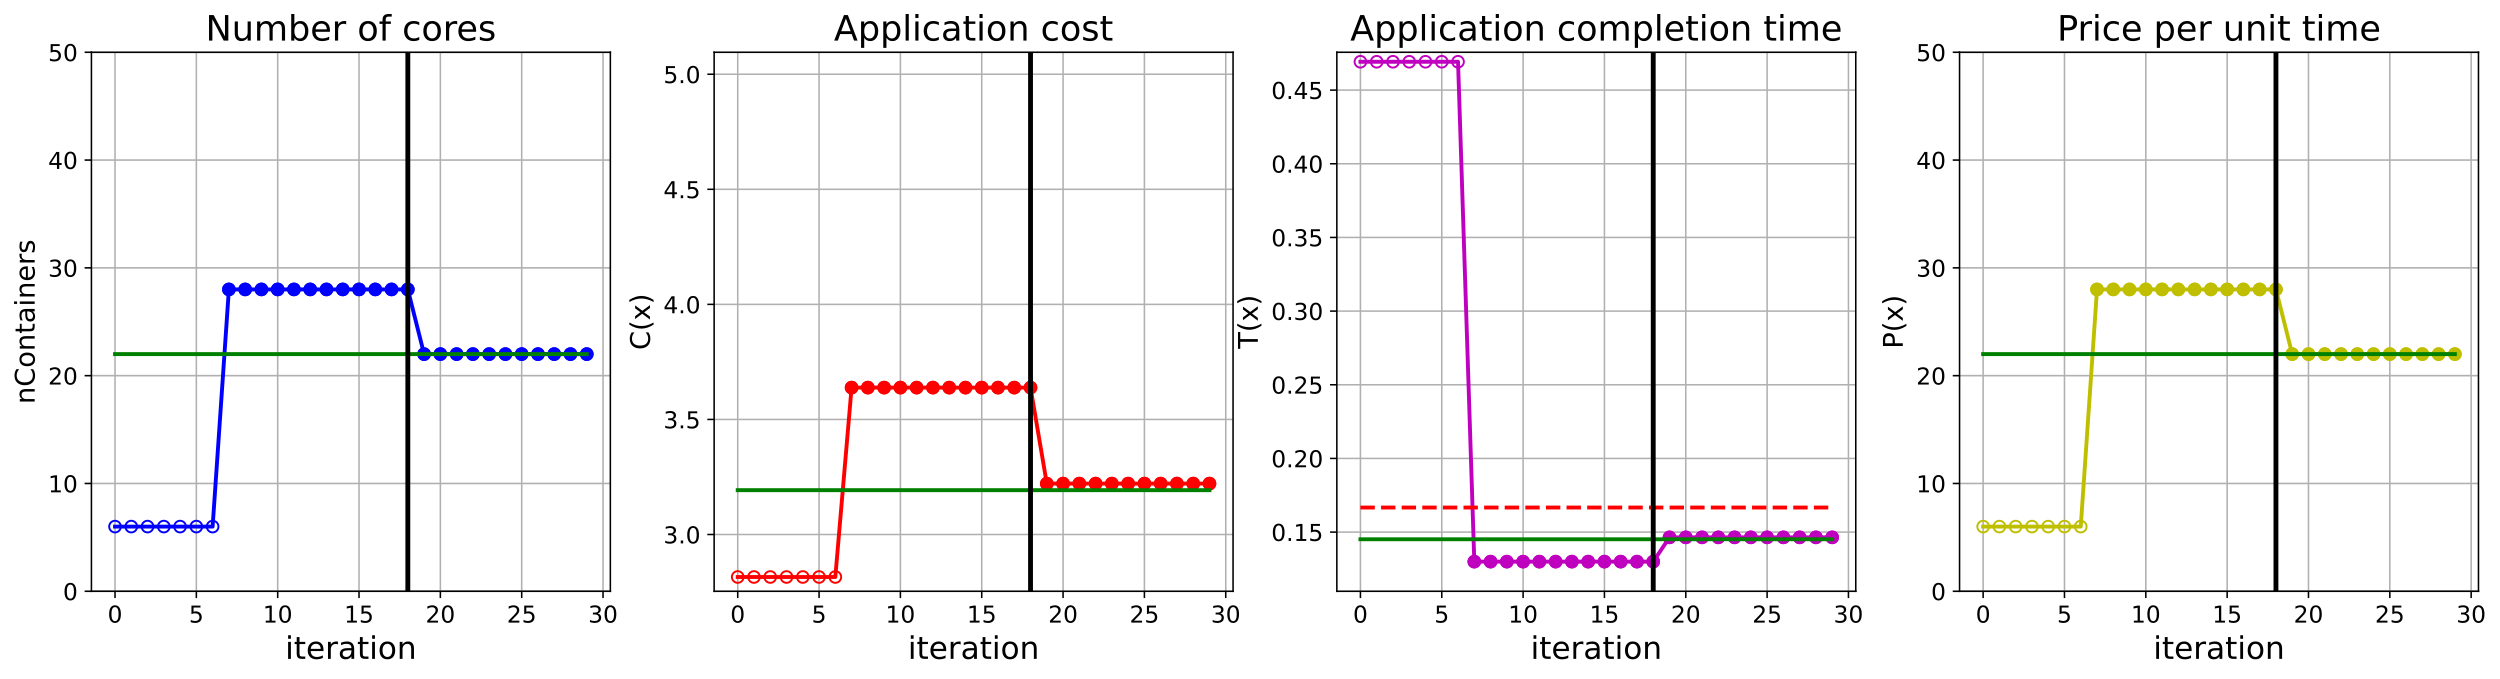 <?xml version="1.0" encoding="utf-8" standalone="no"?>
<!DOCTYPE svg PUBLIC "-//W3C//DTD SVG 1.1//EN"
  "http://www.w3.org/Graphics/SVG/1.1/DTD/svg11.dtd">
<!-- Created with matplotlib (https://matplotlib.org/) -->
<svg height="349.376pt" version="1.1" viewBox="0 0 1285.69 349.376" width="1285.69pt" xmlns="http://www.w3.org/2000/svg" xmlns:xlink="http://www.w3.org/1999/xlink">
 <defs>
  <style type="text/css">
*{stroke-linecap:butt;stroke-linejoin:round;}
  </style>
 </defs>
 <g id="figure_1">
  <g id="patch_1">
   <path d="M 0 349.376 
L 1285.69 349.376 
L 1285.69 0 
L 0 0 
z
" style="fill:#ffffff;"/>
  </g>
  <g id="axes_1">
   <g id="patch_2">
    <path d="M 47.019 304.077 
L 313.889 304.077 
L 313.889 26.877 
L 47.019 26.877 
z
" style="fill:#ffffff;"/>
   </g>
   <g id="matplotlib.axis_1">
    <g id="xtick_1">
     <g id="line2d_1">
      <path clip-path="url(#pe55241ec0e)" d="M 59.15 304.077 
L 59.15 26.877 
" style="fill:none;stroke:#b0b0b0;stroke-linecap:square;stroke-width:0.8;"/>
     </g>
     <g id="line2d_2">
      <defs>
       <path d="M 0 0 
L 0 3.5 
" id="m91be06ec81" style="stroke:#000000;stroke-width:0.8;"/>
      </defs>
      <g>
       <use style="stroke:#000000;stroke-width:0.8;" x="59.15" xlink:href="#m91be06ec81" y="304.077"/>
      </g>
     </g>
     <g id="text_1">
      <!-- 0 -->
      <defs>
       <path d="M 31.781 66.406 
Q 24.172 66.406 20.328 58.906 
Q 16.5 51.422 16.5 36.375 
Q 16.5 21.391 20.328 13.891 
Q 24.172 6.391 31.781 6.391 
Q 39.453 6.391 43.281 13.891 
Q 47.125 21.391 47.125 36.375 
Q 47.125 51.422 43.281 58.906 
Q 39.453 66.406 31.781 66.406 
z
M 31.781 74.219 
Q 44.047 74.219 50.516 64.516 
Q 56.984 54.828 56.984 36.375 
Q 56.984 17.969 50.516 8.266 
Q 44.047 -1.422 31.781 -1.422 
Q 19.531 -1.422 13.062 8.266 
Q 6.594 17.969 6.594 36.375 
Q 6.594 54.828 13.062 64.516 
Q 19.531 74.219 31.781 74.219 
z
" id="DejaVuSans-48"/>
      </defs>
      <g transform="translate(55.332 320.195)scale(0.12 -0.12)">
       <use xlink:href="#DejaVuSans-48"/>
      </g>
     </g>
    </g>
    <g id="xtick_2">
     <g id="line2d_3">
      <path clip-path="url(#pe55241ec0e)" d="M 100.979 304.077 
L 100.979 26.877 
" style="fill:none;stroke:#b0b0b0;stroke-linecap:square;stroke-width:0.8;"/>
     </g>
     <g id="line2d_4">
      <g>
       <use style="stroke:#000000;stroke-width:0.8;" x="100.979" xlink:href="#m91be06ec81" y="304.077"/>
      </g>
     </g>
     <g id="text_2">
      <!-- 5 -->
      <defs>
       <path d="M 10.797 72.906 
L 49.516 72.906 
L 49.516 64.594 
L 19.828 64.594 
L 19.828 46.734 
Q 21.969 47.469 24.109 47.828 
Q 26.266 48.188 28.422 48.188 
Q 40.625 48.188 47.75 41.5 
Q 54.891 34.812 54.891 23.391 
Q 54.891 11.625 47.562 5.094 
Q 40.234 -1.422 26.906 -1.422 
Q 22.312 -1.422 17.547 -0.641 
Q 12.797 0.141 7.719 1.703 
L 7.719 11.625 
Q 12.109 9.234 16.797 8.062 
Q 21.484 6.891 26.703 6.891 
Q 35.156 6.891 40.078 11.328 
Q 45.016 15.766 45.016 23.391 
Q 45.016 31 40.078 35.438 
Q 35.156 39.891 26.703 39.891 
Q 22.75 39.891 18.812 39.016 
Q 14.891 38.141 10.797 36.281 
z
" id="DejaVuSans-53"/>
      </defs>
      <g transform="translate(97.161 320.195)scale(0.12 -0.12)">
       <use xlink:href="#DejaVuSans-53"/>
      </g>
     </g>
    </g>
    <g id="xtick_3">
     <g id="line2d_5">
      <path clip-path="url(#pe55241ec0e)" d="M 142.808 304.077 
L 142.808 26.877 
" style="fill:none;stroke:#b0b0b0;stroke-linecap:square;stroke-width:0.8;"/>
     </g>
     <g id="line2d_6">
      <g>
       <use style="stroke:#000000;stroke-width:0.8;" x="142.808" xlink:href="#m91be06ec81" y="304.077"/>
      </g>
     </g>
     <g id="text_3">
      <!-- 10 -->
      <defs>
       <path d="M 12.406 8.297 
L 28.516 8.297 
L 28.516 63.922 
L 10.984 60.406 
L 10.984 69.391 
L 28.422 72.906 
L 38.281 72.906 
L 38.281 8.297 
L 54.391 8.297 
L 54.391 0 
L 12.406 0 
z
" id="DejaVuSans-49"/>
      </defs>
      <g transform="translate(135.173 320.195)scale(0.12 -0.12)">
       <use xlink:href="#DejaVuSans-49"/>
       <use x="63.623" xlink:href="#DejaVuSans-48"/>
      </g>
     </g>
    </g>
    <g id="xtick_4">
     <g id="line2d_7">
      <path clip-path="url(#pe55241ec0e)" d="M 184.637 304.077 
L 184.637 26.877 
" style="fill:none;stroke:#b0b0b0;stroke-linecap:square;stroke-width:0.8;"/>
     </g>
     <g id="line2d_8">
      <g>
       <use style="stroke:#000000;stroke-width:0.8;" x="184.637" xlink:href="#m91be06ec81" y="304.077"/>
      </g>
     </g>
     <g id="text_4">
      <!-- 15 -->
      <g transform="translate(177.002 320.195)scale(0.12 -0.12)">
       <use xlink:href="#DejaVuSans-49"/>
       <use x="63.623" xlink:href="#DejaVuSans-53"/>
      </g>
     </g>
    </g>
    <g id="xtick_5">
     <g id="line2d_9">
      <path clip-path="url(#pe55241ec0e)" d="M 226.466 304.077 
L 226.466 26.877 
" style="fill:none;stroke:#b0b0b0;stroke-linecap:square;stroke-width:0.8;"/>
     </g>
     <g id="line2d_10">
      <g>
       <use style="stroke:#000000;stroke-width:0.8;" x="226.466" xlink:href="#m91be06ec81" y="304.077"/>
      </g>
     </g>
     <g id="text_5">
      <!-- 20 -->
      <defs>
       <path d="M 19.188 8.297 
L 53.609 8.297 
L 53.609 0 
L 7.328 0 
L 7.328 8.297 
Q 12.938 14.109 22.625 23.891 
Q 32.328 33.688 34.812 36.531 
Q 39.547 41.844 41.422 45.531 
Q 43.312 49.219 43.312 52.781 
Q 43.312 58.594 39.234 62.25 
Q 35.156 65.922 28.609 65.922 
Q 23.969 65.922 18.812 64.312 
Q 13.672 62.703 7.812 59.422 
L 7.812 69.391 
Q 13.766 71.781 18.938 73 
Q 24.125 74.219 28.422 74.219 
Q 39.75 74.219 46.484 68.547 
Q 53.219 62.891 53.219 53.422 
Q 53.219 48.922 51.531 44.891 
Q 49.859 40.875 45.406 35.406 
Q 44.188 33.984 37.641 27.219 
Q 31.109 20.453 19.188 8.297 
z
" id="DejaVuSans-50"/>
      </defs>
      <g transform="translate(218.831 320.195)scale(0.12 -0.12)">
       <use xlink:href="#DejaVuSans-50"/>
       <use x="63.623" xlink:href="#DejaVuSans-48"/>
      </g>
     </g>
    </g>
    <g id="xtick_6">
     <g id="line2d_11">
      <path clip-path="url(#pe55241ec0e)" d="M 268.295 304.077 
L 268.295 26.877 
" style="fill:none;stroke:#b0b0b0;stroke-linecap:square;stroke-width:0.8;"/>
     </g>
     <g id="line2d_12">
      <g>
       <use style="stroke:#000000;stroke-width:0.8;" x="268.295" xlink:href="#m91be06ec81" y="304.077"/>
      </g>
     </g>
     <g id="text_6">
      <!-- 25 -->
      <g transform="translate(260.66 320.195)scale(0.12 -0.12)">
       <use xlink:href="#DejaVuSans-50"/>
       <use x="63.623" xlink:href="#DejaVuSans-53"/>
      </g>
     </g>
    </g>
    <g id="xtick_7">
     <g id="line2d_13">
      <path clip-path="url(#pe55241ec0e)" d="M 310.124 304.077 
L 310.124 26.877 
" style="fill:none;stroke:#b0b0b0;stroke-linecap:square;stroke-width:0.8;"/>
     </g>
     <g id="line2d_14">
      <g>
       <use style="stroke:#000000;stroke-width:0.8;" x="310.124" xlink:href="#m91be06ec81" y="304.077"/>
      </g>
     </g>
     <g id="text_7">
      <!-- 30 -->
      <defs>
       <path d="M 40.578 39.312 
Q 47.656 37.797 51.625 33 
Q 55.609 28.219 55.609 21.188 
Q 55.609 10.406 48.188 4.484 
Q 40.766 -1.422 27.094 -1.422 
Q 22.516 -1.422 17.656 -0.516 
Q 12.797 0.391 7.625 2.203 
L 7.625 11.719 
Q 11.719 9.328 16.594 8.109 
Q 21.484 6.891 26.812 6.891 
Q 36.078 6.891 40.938 10.547 
Q 45.797 14.203 45.797 21.188 
Q 45.797 27.641 41.281 31.266 
Q 36.766 34.906 28.719 34.906 
L 20.219 34.906 
L 20.219 43.016 
L 29.109 43.016 
Q 36.375 43.016 40.234 45.922 
Q 44.094 48.828 44.094 54.297 
Q 44.094 59.906 40.109 62.906 
Q 36.141 65.922 28.719 65.922 
Q 24.656 65.922 20.016 65.031 
Q 15.375 64.156 9.812 62.312 
L 9.812 71.094 
Q 15.438 72.656 20.344 73.438 
Q 25.25 74.219 29.594 74.219 
Q 40.828 74.219 47.359 69.109 
Q 53.906 64.016 53.906 55.328 
Q 53.906 49.266 50.438 45.094 
Q 46.969 40.922 40.578 39.312 
z
" id="DejaVuSans-51"/>
      </defs>
      <g transform="translate(302.489 320.195)scale(0.12 -0.12)">
       <use xlink:href="#DejaVuSans-51"/>
       <use x="63.623" xlink:href="#DejaVuSans-48"/>
      </g>
     </g>
    </g>
    <g id="text_8">
     <!-- iteration -->
     <defs>
      <path d="M 9.422 54.688 
L 18.406 54.688 
L 18.406 0 
L 9.422 0 
z
M 9.422 75.984 
L 18.406 75.984 
L 18.406 64.594 
L 9.422 64.594 
z
" id="DejaVuSans-105"/>
      <path d="M 18.312 70.219 
L 18.312 54.688 
L 36.812 54.688 
L 36.812 47.703 
L 18.312 47.703 
L 18.312 18.016 
Q 18.312 11.328 20.141 9.422 
Q 21.969 7.516 27.594 7.516 
L 36.812 7.516 
L 36.812 0 
L 27.594 0 
Q 17.188 0 13.234 3.875 
Q 9.281 7.766 9.281 18.016 
L 9.281 47.703 
L 2.688 47.703 
L 2.688 54.688 
L 9.281 54.688 
L 9.281 70.219 
z
" id="DejaVuSans-116"/>
      <path d="M 56.203 29.594 
L 56.203 25.203 
L 14.891 25.203 
Q 15.484 15.922 20.484 11.062 
Q 25.484 6.203 34.422 6.203 
Q 39.594 6.203 44.453 7.469 
Q 49.312 8.734 54.109 11.281 
L 54.109 2.781 
Q 49.266 0.734 44.188 -0.344 
Q 39.109 -1.422 33.891 -1.422 
Q 20.797 -1.422 13.156 6.188 
Q 5.516 13.812 5.516 26.812 
Q 5.516 40.234 12.766 48.109 
Q 20.016 56 32.328 56 
Q 43.359 56 49.781 48.891 
Q 56.203 41.797 56.203 29.594 
z
M 47.219 32.234 
Q 47.125 39.594 43.094 43.984 
Q 39.062 48.391 32.422 48.391 
Q 24.906 48.391 20.391 44.141 
Q 15.875 39.891 15.188 32.172 
z
" id="DejaVuSans-101"/>
      <path d="M 41.109 46.297 
Q 39.594 47.172 37.812 47.578 
Q 36.031 48 33.891 48 
Q 26.266 48 22.188 43.047 
Q 18.109 38.094 18.109 28.812 
L 18.109 0 
L 9.078 0 
L 9.078 54.688 
L 18.109 54.688 
L 18.109 46.188 
Q 20.953 51.172 25.484 53.578 
Q 30.031 56 36.531 56 
Q 37.453 56 38.578 55.875 
Q 39.703 55.766 41.062 55.516 
z
" id="DejaVuSans-114"/>
      <path d="M 34.281 27.484 
Q 23.391 27.484 19.188 25 
Q 14.984 22.516 14.984 16.5 
Q 14.984 11.719 18.141 8.906 
Q 21.297 6.109 26.703 6.109 
Q 34.188 6.109 38.703 11.406 
Q 43.219 16.703 43.219 25.484 
L 43.219 27.484 
z
M 52.203 31.203 
L 52.203 0 
L 43.219 0 
L 43.219 8.297 
Q 40.141 3.328 35.547 0.953 
Q 30.953 -1.422 24.312 -1.422 
Q 15.922 -1.422 10.953 3.297 
Q 6 8.016 6 15.922 
Q 6 25.141 12.172 29.828 
Q 18.359 34.516 30.609 34.516 
L 43.219 34.516 
L 43.219 35.406 
Q 43.219 41.609 39.141 45 
Q 35.062 48.391 27.688 48.391 
Q 23 48.391 18.547 47.266 
Q 14.109 46.141 10.016 43.891 
L 10.016 52.203 
Q 14.938 54.109 19.578 55.047 
Q 24.219 56 28.609 56 
Q 40.484 56 46.344 49.844 
Q 52.203 43.703 52.203 31.203 
z
" id="DejaVuSans-97"/>
      <path d="M 30.609 48.391 
Q 23.391 48.391 19.188 42.75 
Q 14.984 37.109 14.984 27.297 
Q 14.984 17.484 19.156 11.844 
Q 23.344 6.203 30.609 6.203 
Q 37.797 6.203 41.984 11.859 
Q 46.188 17.531 46.188 27.297 
Q 46.188 37.016 41.984 42.703 
Q 37.797 48.391 30.609 48.391 
z
M 30.609 56 
Q 42.328 56 49.016 48.375 
Q 55.719 40.766 55.719 27.297 
Q 55.719 13.875 49.016 6.219 
Q 42.328 -1.422 30.609 -1.422 
Q 18.844 -1.422 12.172 6.219 
Q 5.516 13.875 5.516 27.297 
Q 5.516 40.766 12.172 48.375 
Q 18.844 56 30.609 56 
z
" id="DejaVuSans-111"/>
      <path d="M 54.891 33.016 
L 54.891 0 
L 45.906 0 
L 45.906 32.719 
Q 45.906 40.484 42.875 44.328 
Q 39.844 48.188 33.797 48.188 
Q 26.516 48.188 22.312 43.547 
Q 18.109 38.922 18.109 30.906 
L 18.109 0 
L 9.078 0 
L 9.078 54.688 
L 18.109 54.688 
L 18.109 46.188 
Q 21.344 51.125 25.703 53.562 
Q 30.078 56 35.797 56 
Q 45.219 56 50.047 50.172 
Q 54.891 44.344 54.891 33.016 
z
" id="DejaVuSans-110"/>
     </defs>
     <g transform="translate(146.658 338.848)scale(0.16 -0.16)">
      <use xlink:href="#DejaVuSans-105"/>
      <use x="27.783" xlink:href="#DejaVuSans-116"/>
      <use x="66.992" xlink:href="#DejaVuSans-101"/>
      <use x="128.516" xlink:href="#DejaVuSans-114"/>
      <use x="169.629" xlink:href="#DejaVuSans-97"/>
      <use x="230.908" xlink:href="#DejaVuSans-116"/>
      <use x="270.117" xlink:href="#DejaVuSans-105"/>
      <use x="297.9" xlink:href="#DejaVuSans-111"/>
      <use x="359.082" xlink:href="#DejaVuSans-110"/>
     </g>
    </g>
   </g>
   <g id="matplotlib.axis_2">
    <g id="ytick_1">
     <g id="line2d_15">
      <path clip-path="url(#pe55241ec0e)" d="M 47.019 304.077 
L 313.889 304.077 
" style="fill:none;stroke:#b0b0b0;stroke-linecap:square;stroke-width:0.8;"/>
     </g>
     <g id="line2d_16">
      <defs>
       <path d="M 0 0 
L -3.5 0 
" id="me25a9244c7" style="stroke:#000000;stroke-width:0.8;"/>
      </defs>
      <g>
       <use style="stroke:#000000;stroke-width:0.8;" x="47.019" xlink:href="#me25a9244c7" y="304.077"/>
      </g>
     </g>
     <g id="text_9">
      <!-- 0 -->
      <g transform="translate(32.384 308.636)scale(0.12 -0.12)">
       <use xlink:href="#DejaVuSans-48"/>
      </g>
     </g>
    </g>
    <g id="ytick_2">
     <g id="line2d_17">
      <path clip-path="url(#pe55241ec0e)" d="M 47.019 248.637 
L 313.889 248.637 
" style="fill:none;stroke:#b0b0b0;stroke-linecap:square;stroke-width:0.8;"/>
     </g>
     <g id="line2d_18">
      <g>
       <use style="stroke:#000000;stroke-width:0.8;" x="47.019" xlink:href="#me25a9244c7" y="248.637"/>
      </g>
     </g>
     <g id="text_10">
      <!-- 10 -->
      <g transform="translate(24.749 253.196)scale(0.12 -0.12)">
       <use xlink:href="#DejaVuSans-49"/>
       <use x="63.623" xlink:href="#DejaVuSans-48"/>
      </g>
     </g>
    </g>
    <g id="ytick_3">
     <g id="line2d_19">
      <path clip-path="url(#pe55241ec0e)" d="M 47.019 193.197 
L 313.889 193.197 
" style="fill:none;stroke:#b0b0b0;stroke-linecap:square;stroke-width:0.8;"/>
     </g>
     <g id="line2d_20">
      <g>
       <use style="stroke:#000000;stroke-width:0.8;" x="47.019" xlink:href="#me25a9244c7" y="193.197"/>
      </g>
     </g>
     <g id="text_11">
      <!-- 20 -->
      <g transform="translate(24.749 197.756)scale(0.12 -0.12)">
       <use xlink:href="#DejaVuSans-50"/>
       <use x="63.623" xlink:href="#DejaVuSans-48"/>
      </g>
     </g>
    </g>
    <g id="ytick_4">
     <g id="line2d_21">
      <path clip-path="url(#pe55241ec0e)" d="M 47.019 137.757 
L 313.889 137.757 
" style="fill:none;stroke:#b0b0b0;stroke-linecap:square;stroke-width:0.8;"/>
     </g>
     <g id="line2d_22">
      <g>
       <use style="stroke:#000000;stroke-width:0.8;" x="47.019" xlink:href="#me25a9244c7" y="137.757"/>
      </g>
     </g>
     <g id="text_12">
      <!-- 30 -->
      <g transform="translate(24.749 142.316)scale(0.12 -0.12)">
       <use xlink:href="#DejaVuSans-51"/>
       <use x="63.623" xlink:href="#DejaVuSans-48"/>
      </g>
     </g>
    </g>
    <g id="ytick_5">
     <g id="line2d_23">
      <path clip-path="url(#pe55241ec0e)" d="M 47.019 82.317 
L 313.889 82.317 
" style="fill:none;stroke:#b0b0b0;stroke-linecap:square;stroke-width:0.8;"/>
     </g>
     <g id="line2d_24">
      <g>
       <use style="stroke:#000000;stroke-width:0.8;" x="47.019" xlink:href="#me25a9244c7" y="82.317"/>
      </g>
     </g>
     <g id="text_13">
      <!-- 40 -->
      <defs>
       <path d="M 37.797 64.312 
L 12.891 25.391 
L 37.797 25.391 
z
M 35.203 72.906 
L 47.609 72.906 
L 47.609 25.391 
L 58.016 25.391 
L 58.016 17.188 
L 47.609 17.188 
L 47.609 0 
L 37.797 0 
L 37.797 17.188 
L 4.891 17.188 
L 4.891 26.703 
z
" id="DejaVuSans-52"/>
      </defs>
      <g transform="translate(24.749 86.876)scale(0.12 -0.12)">
       <use xlink:href="#DejaVuSans-52"/>
       <use x="63.623" xlink:href="#DejaVuSans-48"/>
      </g>
     </g>
    </g>
    <g id="ytick_6">
     <g id="line2d_25">
      <path clip-path="url(#pe55241ec0e)" d="M 47.019 26.877 
L 313.889 26.877 
" style="fill:none;stroke:#b0b0b0;stroke-linecap:square;stroke-width:0.8;"/>
     </g>
     <g id="line2d_26">
      <g>
       <use style="stroke:#000000;stroke-width:0.8;" x="47.019" xlink:href="#me25a9244c7" y="26.877"/>
      </g>
     </g>
     <g id="text_14">
      <!-- 50 -->
      <g transform="translate(24.749 31.436)scale(0.12 -0.12)">
       <use xlink:href="#DejaVuSans-53"/>
       <use x="63.623" xlink:href="#DejaVuSans-48"/>
      </g>
     </g>
    </g>
    <g id="text_15">
     <!-- nContainers -->
     <defs>
      <path d="M 64.406 67.281 
L 64.406 56.891 
Q 59.422 61.531 53.781 63.812 
Q 48.141 66.109 41.797 66.109 
Q 29.297 66.109 22.656 58.469 
Q 16.016 50.828 16.016 36.375 
Q 16.016 21.969 22.656 14.328 
Q 29.297 6.688 41.797 6.688 
Q 48.141 6.688 53.781 8.984 
Q 59.422 11.281 64.406 15.922 
L 64.406 5.609 
Q 59.234 2.094 53.438 0.328 
Q 47.656 -1.422 41.219 -1.422 
Q 24.656 -1.422 15.125 8.703 
Q 5.609 18.844 5.609 36.375 
Q 5.609 53.953 15.125 64.078 
Q 24.656 74.219 41.219 74.219 
Q 47.75 74.219 53.531 72.484 
Q 59.328 70.75 64.406 67.281 
z
" id="DejaVuSans-67"/>
      <path d="M 44.281 53.078 
L 44.281 44.578 
Q 40.484 46.531 36.375 47.5 
Q 32.281 48.484 27.875 48.484 
Q 21.188 48.484 17.844 46.438 
Q 14.5 44.391 14.5 40.281 
Q 14.5 37.156 16.891 35.375 
Q 19.281 33.594 26.516 31.984 
L 29.594 31.297 
Q 39.156 29.25 43.188 25.516 
Q 47.219 21.781 47.219 15.094 
Q 47.219 7.469 41.188 3.016 
Q 35.156 -1.422 24.609 -1.422 
Q 20.219 -1.422 15.453 -0.562 
Q 10.688 0.297 5.422 2 
L 5.422 11.281 
Q 10.406 8.688 15.234 7.391 
Q 20.062 6.109 24.812 6.109 
Q 31.156 6.109 34.562 8.281 
Q 37.984 10.453 37.984 14.406 
Q 37.984 18.062 35.516 20.016 
Q 33.062 21.969 24.703 23.781 
L 21.578 24.516 
Q 13.234 26.266 9.516 29.906 
Q 5.812 33.547 5.812 39.891 
Q 5.812 47.609 11.281 51.797 
Q 16.75 56 26.812 56 
Q 31.781 56 36.172 55.266 
Q 40.578 54.547 44.281 53.078 
z
" id="DejaVuSans-115"/>
     </defs>
     <g transform="translate(17.838 207.767)rotate(-90)scale(0.14 -0.14)">
      <use xlink:href="#DejaVuSans-110"/>
      <use x="63.379" xlink:href="#DejaVuSans-67"/>
      <use x="133.203" xlink:href="#DejaVuSans-111"/>
      <use x="194.385" xlink:href="#DejaVuSans-110"/>
      <use x="257.764" xlink:href="#DejaVuSans-116"/>
      <use x="296.973" xlink:href="#DejaVuSans-97"/>
      <use x="358.252" xlink:href="#DejaVuSans-105"/>
      <use x="386.035" xlink:href="#DejaVuSans-110"/>
      <use x="449.414" xlink:href="#DejaVuSans-101"/>
      <use x="510.938" xlink:href="#DejaVuSans-114"/>
      <use x="552.051" xlink:href="#DejaVuSans-115"/>
     </g>
    </g>
   </g>
   <g id="line2d_27">
    <path clip-path="url(#pe55241ec0e)" d="M 59.15 270.813 
L 67.516 270.813 
L 75.881 270.813 
L 84.247 270.813 
L 92.613 270.813 
L 100.979 270.813 
L 109.345 270.813 
L 117.711 148.845 
L 126.076 148.845 
L 134.442 148.845 
L 142.808 148.845 
L 151.174 148.845 
L 159.54 148.845 
L 167.905 148.845 
L 176.271 148.845 
L 184.637 148.845 
L 193.003 148.845 
L 201.369 148.845 
L 209.735 148.845 
L 218.1 182.109 
L 226.466 182.109 
L 234.832 182.109 
L 243.198 182.109 
L 251.564 182.109 
L 259.929 182.109 
L 268.295 182.109 
L 276.661 182.109 
L 285.027 182.109 
L 293.393 182.109 
L 301.759 182.109 
" style="fill:none;stroke:#0000ff;stroke-linecap:square;stroke-width:2;"/>
    <defs>
     <path d="M 0 3 
C 0.796 3 1.559 2.684 2.121 2.121 
C 2.684 1.559 3 0.796 3 0 
C 3 -0.796 2.684 -1.559 2.121 -2.121 
C 1.559 -2.684 0.796 -3 0 -3 
C -0.796 -3 -1.559 -2.684 -2.121 -2.121 
C -2.684 -1.559 -3 -0.796 -3 0 
C -3 0.796 -2.684 1.559 -2.121 2.121 
C -1.559 2.684 -0.796 3 0 3 
z
" id="m7d1fd45376" style="stroke:#0000ff;"/>
    </defs>
    <g clip-path="url(#pe55241ec0e)">
     <use style="fill-opacity:0;stroke:#0000ff;" x="59.15" xlink:href="#m7d1fd45376" y="270.813"/>
     <use style="fill-opacity:0;stroke:#0000ff;" x="67.516" xlink:href="#m7d1fd45376" y="270.813"/>
     <use style="fill-opacity:0;stroke:#0000ff;" x="75.881" xlink:href="#m7d1fd45376" y="270.813"/>
     <use style="fill-opacity:0;stroke:#0000ff;" x="84.247" xlink:href="#m7d1fd45376" y="270.813"/>
     <use style="fill-opacity:0;stroke:#0000ff;" x="92.613" xlink:href="#m7d1fd45376" y="270.813"/>
     <use style="fill-opacity:0;stroke:#0000ff;" x="100.979" xlink:href="#m7d1fd45376" y="270.813"/>
     <use style="fill-opacity:0;stroke:#0000ff;" x="109.345" xlink:href="#m7d1fd45376" y="270.813"/>
     <use style="fill-opacity:0;stroke:#0000ff;" x="117.711" xlink:href="#m7d1fd45376" y="148.845"/>
     <use style="fill-opacity:0;stroke:#0000ff;" x="126.076" xlink:href="#m7d1fd45376" y="148.845"/>
     <use style="fill-opacity:0;stroke:#0000ff;" x="134.442" xlink:href="#m7d1fd45376" y="148.845"/>
     <use style="fill-opacity:0;stroke:#0000ff;" x="142.808" xlink:href="#m7d1fd45376" y="148.845"/>
     <use style="fill-opacity:0;stroke:#0000ff;" x="151.174" xlink:href="#m7d1fd45376" y="148.845"/>
     <use style="fill-opacity:0;stroke:#0000ff;" x="159.54" xlink:href="#m7d1fd45376" y="148.845"/>
     <use style="fill-opacity:0;stroke:#0000ff;" x="167.905" xlink:href="#m7d1fd45376" y="148.845"/>
     <use style="fill-opacity:0;stroke:#0000ff;" x="176.271" xlink:href="#m7d1fd45376" y="148.845"/>
     <use style="fill-opacity:0;stroke:#0000ff;" x="184.637" xlink:href="#m7d1fd45376" y="148.845"/>
     <use style="fill-opacity:0;stroke:#0000ff;" x="193.003" xlink:href="#m7d1fd45376" y="148.845"/>
     <use style="fill-opacity:0;stroke:#0000ff;" x="201.369" xlink:href="#m7d1fd45376" y="148.845"/>
     <use style="fill-opacity:0;stroke:#0000ff;" x="209.735" xlink:href="#m7d1fd45376" y="148.845"/>
     <use style="fill-opacity:0;stroke:#0000ff;" x="218.1" xlink:href="#m7d1fd45376" y="182.109"/>
     <use style="fill-opacity:0;stroke:#0000ff;" x="226.466" xlink:href="#m7d1fd45376" y="182.109"/>
     <use style="fill-opacity:0;stroke:#0000ff;" x="234.832" xlink:href="#m7d1fd45376" y="182.109"/>
     <use style="fill-opacity:0;stroke:#0000ff;" x="243.198" xlink:href="#m7d1fd45376" y="182.109"/>
     <use style="fill-opacity:0;stroke:#0000ff;" x="251.564" xlink:href="#m7d1fd45376" y="182.109"/>
     <use style="fill-opacity:0;stroke:#0000ff;" x="259.929" xlink:href="#m7d1fd45376" y="182.109"/>
     <use style="fill-opacity:0;stroke:#0000ff;" x="268.295" xlink:href="#m7d1fd45376" y="182.109"/>
     <use style="fill-opacity:0;stroke:#0000ff;" x="276.661" xlink:href="#m7d1fd45376" y="182.109"/>
     <use style="fill-opacity:0;stroke:#0000ff;" x="285.027" xlink:href="#m7d1fd45376" y="182.109"/>
     <use style="fill-opacity:0;stroke:#0000ff;" x="293.393" xlink:href="#m7d1fd45376" y="182.109"/>
     <use style="fill-opacity:0;stroke:#0000ff;" x="301.759" xlink:href="#m7d1fd45376" y="182.109"/>
    </g>
   </g>
   <g id="line2d_28">
    <defs>
     <path d="M 0 3 
C 0.796 3 1.559 2.684 2.121 2.121 
C 2.684 1.559 3 0.796 3 0 
C 3 -0.796 2.684 -1.559 2.121 -2.121 
C 1.559 -2.684 0.796 -3 0 -3 
C -0.796 -3 -1.559 -2.684 -2.121 -2.121 
C -2.684 -1.559 -3 -0.796 -3 0 
C -3 0.796 -2.684 1.559 -2.121 2.121 
C -1.559 2.684 -0.796 3 0 3 
z
" id="m2ce234d3b8" style="stroke:#0000ff;"/>
    </defs>
    <g clip-path="url(#pe55241ec0e)">
     <use style="fill:#0000ff;stroke:#0000ff;" x="117.711" xlink:href="#m2ce234d3b8" y="148.845"/>
    </g>
   </g>
   <g id="line2d_29">
    <g clip-path="url(#pe55241ec0e)">
     <use style="fill:#0000ff;stroke:#0000ff;" x="126.076" xlink:href="#m2ce234d3b8" y="148.845"/>
    </g>
   </g>
   <g id="line2d_30">
    <g clip-path="url(#pe55241ec0e)">
     <use style="fill:#0000ff;stroke:#0000ff;" x="134.442" xlink:href="#m2ce234d3b8" y="148.845"/>
    </g>
   </g>
   <g id="line2d_31">
    <g clip-path="url(#pe55241ec0e)">
     <use style="fill:#0000ff;stroke:#0000ff;" x="142.808" xlink:href="#m2ce234d3b8" y="148.845"/>
    </g>
   </g>
   <g id="line2d_32">
    <g clip-path="url(#pe55241ec0e)">
     <use style="fill:#0000ff;stroke:#0000ff;" x="151.174" xlink:href="#m2ce234d3b8" y="148.845"/>
    </g>
   </g>
   <g id="line2d_33">
    <g clip-path="url(#pe55241ec0e)">
     <use style="fill:#0000ff;stroke:#0000ff;" x="159.54" xlink:href="#m2ce234d3b8" y="148.845"/>
    </g>
   </g>
   <g id="line2d_34">
    <g clip-path="url(#pe55241ec0e)">
     <use style="fill:#0000ff;stroke:#0000ff;" x="167.905" xlink:href="#m2ce234d3b8" y="148.845"/>
    </g>
   </g>
   <g id="line2d_35">
    <g clip-path="url(#pe55241ec0e)">
     <use style="fill:#0000ff;stroke:#0000ff;" x="176.271" xlink:href="#m2ce234d3b8" y="148.845"/>
    </g>
   </g>
   <g id="line2d_36">
    <g clip-path="url(#pe55241ec0e)">
     <use style="fill:#0000ff;stroke:#0000ff;" x="184.637" xlink:href="#m2ce234d3b8" y="148.845"/>
    </g>
   </g>
   <g id="line2d_37">
    <g clip-path="url(#pe55241ec0e)">
     <use style="fill:#0000ff;stroke:#0000ff;" x="193.003" xlink:href="#m2ce234d3b8" y="148.845"/>
    </g>
   </g>
   <g id="line2d_38">
    <g clip-path="url(#pe55241ec0e)">
     <use style="fill:#0000ff;stroke:#0000ff;" x="201.369" xlink:href="#m2ce234d3b8" y="148.845"/>
    </g>
   </g>
   <g id="line2d_39">
    <g clip-path="url(#pe55241ec0e)">
     <use style="fill:#0000ff;stroke:#0000ff;" x="209.735" xlink:href="#m2ce234d3b8" y="148.845"/>
    </g>
   </g>
   <g id="line2d_40">
    <g clip-path="url(#pe55241ec0e)">
     <use style="fill:#0000ff;stroke:#0000ff;" x="218.1" xlink:href="#m2ce234d3b8" y="182.109"/>
    </g>
   </g>
   <g id="line2d_41">
    <g clip-path="url(#pe55241ec0e)">
     <use style="fill:#0000ff;stroke:#0000ff;" x="226.466" xlink:href="#m2ce234d3b8" y="182.109"/>
    </g>
   </g>
   <g id="line2d_42">
    <g clip-path="url(#pe55241ec0e)">
     <use style="fill:#0000ff;stroke:#0000ff;" x="234.832" xlink:href="#m2ce234d3b8" y="182.109"/>
    </g>
   </g>
   <g id="line2d_43">
    <g clip-path="url(#pe55241ec0e)">
     <use style="fill:#0000ff;stroke:#0000ff;" x="243.198" xlink:href="#m2ce234d3b8" y="182.109"/>
    </g>
   </g>
   <g id="line2d_44">
    <g clip-path="url(#pe55241ec0e)">
     <use style="fill:#0000ff;stroke:#0000ff;" x="251.564" xlink:href="#m2ce234d3b8" y="182.109"/>
    </g>
   </g>
   <g id="line2d_45">
    <g clip-path="url(#pe55241ec0e)">
     <use style="fill:#0000ff;stroke:#0000ff;" x="259.929" xlink:href="#m2ce234d3b8" y="182.109"/>
    </g>
   </g>
   <g id="line2d_46">
    <g clip-path="url(#pe55241ec0e)">
     <use style="fill:#0000ff;stroke:#0000ff;" x="268.295" xlink:href="#m2ce234d3b8" y="182.109"/>
    </g>
   </g>
   <g id="line2d_47">
    <g clip-path="url(#pe55241ec0e)">
     <use style="fill:#0000ff;stroke:#0000ff;" x="276.661" xlink:href="#m2ce234d3b8" y="182.109"/>
    </g>
   </g>
   <g id="line2d_48">
    <g clip-path="url(#pe55241ec0e)">
     <use style="fill:#0000ff;stroke:#0000ff;" x="285.027" xlink:href="#m2ce234d3b8" y="182.109"/>
    </g>
   </g>
   <g id="line2d_49">
    <g clip-path="url(#pe55241ec0e)">
     <use style="fill:#0000ff;stroke:#0000ff;" x="293.393" xlink:href="#m2ce234d3b8" y="182.109"/>
    </g>
   </g>
   <g id="line2d_50">
    <g clip-path="url(#pe55241ec0e)">
     <use style="fill:#0000ff;stroke:#0000ff;" x="301.759" xlink:href="#m2ce234d3b8" y="182.109"/>
    </g>
   </g>
   <g id="line2d_51">
    <path clip-path="url(#pe55241ec0e)" d="M 59.15 182.109 
L 67.516 182.109 
L 75.881 182.109 
L 84.247 182.109 
L 92.613 182.109 
L 100.979 182.109 
L 109.345 182.109 
L 117.711 182.109 
L 126.076 182.109 
L 134.442 182.109 
L 142.808 182.109 
L 151.174 182.109 
L 159.54 182.109 
L 167.905 182.109 
L 176.271 182.109 
L 184.637 182.109 
L 193.003 182.109 
L 201.369 182.109 
L 209.735 182.109 
L 218.1 182.109 
L 226.466 182.109 
L 234.832 182.109 
L 243.198 182.109 
L 251.564 182.109 
L 259.929 182.109 
L 268.295 182.109 
L 276.661 182.109 
L 285.027 182.109 
L 293.393 182.109 
L 301.759 182.109 
" style="fill:none;stroke:#008000;stroke-linecap:square;stroke-width:2;"/>
   </g>
   <g id="line2d_52">
    <path clip-path="url(#pe55241ec0e)" d="M 209.735 304.077 
L 209.735 26.877 
" style="fill:none;stroke:#000000;stroke-linecap:square;stroke-width:2.5;"/>
   </g>
   <g id="patch_3">
    <path d="M 47.019 304.077 
L 47.019 26.877 
" style="fill:none;stroke:#000000;stroke-linecap:square;stroke-linejoin:miter;stroke-width:0.8;"/>
   </g>
   <g id="patch_4">
    <path d="M 313.889 304.077 
L 313.889 26.877 
" style="fill:none;stroke:#000000;stroke-linecap:square;stroke-linejoin:miter;stroke-width:0.8;"/>
   </g>
   <g id="patch_5">
    <path d="M 47.019 304.077 
L 313.889 304.077 
" style="fill:none;stroke:#000000;stroke-linecap:square;stroke-linejoin:miter;stroke-width:0.8;"/>
   </g>
   <g id="patch_6">
    <path d="M 47.019 26.877 
L 313.889 26.877 
" style="fill:none;stroke:#000000;stroke-linecap:square;stroke-linejoin:miter;stroke-width:0.8;"/>
   </g>
   <g id="text_16">
    <!-- Number of cores -->
    <defs>
     <path d="M 9.812 72.906 
L 23.094 72.906 
L 55.422 11.922 
L 55.422 72.906 
L 64.984 72.906 
L 64.984 0 
L 51.703 0 
L 19.391 60.984 
L 19.391 0 
L 9.812 0 
z
" id="DejaVuSans-78"/>
     <path d="M 8.5 21.578 
L 8.5 54.688 
L 17.484 54.688 
L 17.484 21.922 
Q 17.484 14.156 20.5 10.266 
Q 23.531 6.391 29.594 6.391 
Q 36.859 6.391 41.078 11.031 
Q 45.312 15.672 45.312 23.688 
L 45.312 54.688 
L 54.297 54.688 
L 54.297 0 
L 45.312 0 
L 45.312 8.406 
Q 42.047 3.422 37.719 1 
Q 33.406 -1.422 27.688 -1.422 
Q 18.266 -1.422 13.375 4.438 
Q 8.5 10.297 8.5 21.578 
z
M 31.109 56 
z
" id="DejaVuSans-117"/>
     <path d="M 52 44.188 
Q 55.375 50.25 60.062 53.125 
Q 64.75 56 71.094 56 
Q 79.641 56 84.281 50.016 
Q 88.922 44.047 88.922 33.016 
L 88.922 0 
L 79.891 0 
L 79.891 32.719 
Q 79.891 40.578 77.094 44.375 
Q 74.312 48.188 68.609 48.188 
Q 61.625 48.188 57.562 43.547 
Q 53.516 38.922 53.516 30.906 
L 53.516 0 
L 44.484 0 
L 44.484 32.719 
Q 44.484 40.625 41.703 44.406 
Q 38.922 48.188 33.109 48.188 
Q 26.219 48.188 22.156 43.531 
Q 18.109 38.875 18.109 30.906 
L 18.109 0 
L 9.078 0 
L 9.078 54.688 
L 18.109 54.688 
L 18.109 46.188 
Q 21.188 51.219 25.484 53.609 
Q 29.781 56 35.688 56 
Q 41.656 56 45.828 52.969 
Q 50 49.953 52 44.188 
z
" id="DejaVuSans-109"/>
     <path d="M 48.688 27.297 
Q 48.688 37.203 44.609 42.844 
Q 40.531 48.484 33.406 48.484 
Q 26.266 48.484 22.188 42.844 
Q 18.109 37.203 18.109 27.297 
Q 18.109 17.391 22.188 11.75 
Q 26.266 6.109 33.406 6.109 
Q 40.531 6.109 44.609 11.75 
Q 48.688 17.391 48.688 27.297 
z
M 18.109 46.391 
Q 20.953 51.266 25.266 53.625 
Q 29.594 56 35.594 56 
Q 45.562 56 51.781 48.094 
Q 58.016 40.188 58.016 27.297 
Q 58.016 14.406 51.781 6.484 
Q 45.562 -1.422 35.594 -1.422 
Q 29.594 -1.422 25.266 0.953 
Q 20.953 3.328 18.109 8.203 
L 18.109 0 
L 9.078 0 
L 9.078 75.984 
L 18.109 75.984 
z
" id="DejaVuSans-98"/>
     <path id="DejaVuSans-32"/>
     <path d="M 37.109 75.984 
L 37.109 68.5 
L 28.516 68.5 
Q 23.688 68.5 21.797 66.547 
Q 19.922 64.594 19.922 59.516 
L 19.922 54.688 
L 34.719 54.688 
L 34.719 47.703 
L 19.922 47.703 
L 19.922 0 
L 10.891 0 
L 10.891 47.703 
L 2.297 47.703 
L 2.297 54.688 
L 10.891 54.688 
L 10.891 58.5 
Q 10.891 67.625 15.141 71.797 
Q 19.391 75.984 28.609 75.984 
z
" id="DejaVuSans-102"/>
     <path d="M 48.781 52.594 
L 48.781 44.188 
Q 44.969 46.297 41.141 47.344 
Q 37.312 48.391 33.406 48.391 
Q 24.656 48.391 19.812 42.844 
Q 14.984 37.312 14.984 27.297 
Q 14.984 17.281 19.812 11.734 
Q 24.656 6.203 33.406 6.203 
Q 37.312 6.203 41.141 7.25 
Q 44.969 8.297 48.781 10.406 
L 48.781 2.094 
Q 45.016 0.344 40.984 -0.531 
Q 36.969 -1.422 32.422 -1.422 
Q 20.062 -1.422 12.781 6.344 
Q 5.516 14.109 5.516 27.297 
Q 5.516 40.672 12.859 48.328 
Q 20.219 56 33.016 56 
Q 37.156 56 41.109 55.141 
Q 45.062 54.297 48.781 52.594 
z
" id="DejaVuSans-99"/>
    </defs>
    <g transform="translate(105.725 20.877)scale(0.18 -0.18)">
     <use xlink:href="#DejaVuSans-78"/>
     <use x="74.805" xlink:href="#DejaVuSans-117"/>
     <use x="138.184" xlink:href="#DejaVuSans-109"/>
     <use x="235.596" xlink:href="#DejaVuSans-98"/>
     <use x="299.072" xlink:href="#DejaVuSans-101"/>
     <use x="360.596" xlink:href="#DejaVuSans-114"/>
     <use x="401.709" xlink:href="#DejaVuSans-32"/>
     <use x="433.496" xlink:href="#DejaVuSans-111"/>
     <use x="494.678" xlink:href="#DejaVuSans-102"/>
     <use x="529.883" xlink:href="#DejaVuSans-32"/>
     <use x="561.67" xlink:href="#DejaVuSans-99"/>
     <use x="616.65" xlink:href="#DejaVuSans-111"/>
     <use x="677.832" xlink:href="#DejaVuSans-114"/>
     <use x="716.695" xlink:href="#DejaVuSans-101"/>
     <use x="778.219" xlink:href="#DejaVuSans-115"/>
    </g>
   </g>
  </g>
  <g id="axes_2">
   <g id="patch_7">
    <path d="M 367.263 304.077 
L 634.132 304.077 
L 634.132 26.877 
L 367.263 26.877 
z
" style="fill:#ffffff;"/>
   </g>
   <g id="matplotlib.axis_3">
    <g id="xtick_8">
     <g id="line2d_53">
      <path clip-path="url(#p9db33c8f5b)" d="M 379.393 304.077 
L 379.393 26.877 
" style="fill:none;stroke:#b0b0b0;stroke-linecap:square;stroke-width:0.8;"/>
     </g>
     <g id="line2d_54">
      <g>
       <use style="stroke:#000000;stroke-width:0.8;" x="379.393" xlink:href="#m91be06ec81" y="304.077"/>
      </g>
     </g>
     <g id="text_17">
      <!-- 0 -->
      <g transform="translate(375.576 320.195)scale(0.12 -0.12)">
       <use xlink:href="#DejaVuSans-48"/>
      </g>
     </g>
    </g>
    <g id="xtick_9">
     <g id="line2d_55">
      <path clip-path="url(#p9db33c8f5b)" d="M 421.222 304.077 
L 421.222 26.877 
" style="fill:none;stroke:#b0b0b0;stroke-linecap:square;stroke-width:0.8;"/>
     </g>
     <g id="line2d_56">
      <g>
       <use style="stroke:#000000;stroke-width:0.8;" x="421.222" xlink:href="#m91be06ec81" y="304.077"/>
      </g>
     </g>
     <g id="text_18">
      <!-- 5 -->
      <g transform="translate(417.405 320.195)scale(0.12 -0.12)">
       <use xlink:href="#DejaVuSans-53"/>
      </g>
     </g>
    </g>
    <g id="xtick_10">
     <g id="line2d_57">
      <path clip-path="url(#p9db33c8f5b)" d="M 463.051 304.077 
L 463.051 26.877 
" style="fill:none;stroke:#b0b0b0;stroke-linecap:square;stroke-width:0.8;"/>
     </g>
     <g id="line2d_58">
      <g>
       <use style="stroke:#000000;stroke-width:0.8;" x="463.051" xlink:href="#m91be06ec81" y="304.077"/>
      </g>
     </g>
     <g id="text_19">
      <!-- 10 -->
      <g transform="translate(455.416 320.195)scale(0.12 -0.12)">
       <use xlink:href="#DejaVuSans-49"/>
       <use x="63.623" xlink:href="#DejaVuSans-48"/>
      </g>
     </g>
    </g>
    <g id="xtick_11">
     <g id="line2d_59">
      <path clip-path="url(#p9db33c8f5b)" d="M 504.881 304.077 
L 504.881 26.877 
" style="fill:none;stroke:#b0b0b0;stroke-linecap:square;stroke-width:0.8;"/>
     </g>
     <g id="line2d_60">
      <g>
       <use style="stroke:#000000;stroke-width:0.8;" x="504.881" xlink:href="#m91be06ec81" y="304.077"/>
      </g>
     </g>
     <g id="text_20">
      <!-- 15 -->
      <g transform="translate(497.246 320.195)scale(0.12 -0.12)">
       <use xlink:href="#DejaVuSans-49"/>
       <use x="63.623" xlink:href="#DejaVuSans-53"/>
      </g>
     </g>
    </g>
    <g id="xtick_12">
     <g id="line2d_61">
      <path clip-path="url(#p9db33c8f5b)" d="M 546.71 304.077 
L 546.71 26.877 
" style="fill:none;stroke:#b0b0b0;stroke-linecap:square;stroke-width:0.8;"/>
     </g>
     <g id="line2d_62">
      <g>
       <use style="stroke:#000000;stroke-width:0.8;" x="546.71" xlink:href="#m91be06ec81" y="304.077"/>
      </g>
     </g>
     <g id="text_21">
      <!-- 20 -->
      <g transform="translate(539.075 320.195)scale(0.12 -0.12)">
       <use xlink:href="#DejaVuSans-50"/>
       <use x="63.623" xlink:href="#DejaVuSans-48"/>
      </g>
     </g>
    </g>
    <g id="xtick_13">
     <g id="line2d_63">
      <path clip-path="url(#p9db33c8f5b)" d="M 588.539 304.077 
L 588.539 26.877 
" style="fill:none;stroke:#b0b0b0;stroke-linecap:square;stroke-width:0.8;"/>
     </g>
     <g id="line2d_64">
      <g>
       <use style="stroke:#000000;stroke-width:0.8;" x="588.539" xlink:href="#m91be06ec81" y="304.077"/>
      </g>
     </g>
     <g id="text_22">
      <!-- 25 -->
      <g transform="translate(580.904 320.195)scale(0.12 -0.12)">
       <use xlink:href="#DejaVuSans-50"/>
       <use x="63.623" xlink:href="#DejaVuSans-53"/>
      </g>
     </g>
    </g>
    <g id="xtick_14">
     <g id="line2d_65">
      <path clip-path="url(#p9db33c8f5b)" d="M 630.368 304.077 
L 630.368 26.877 
" style="fill:none;stroke:#b0b0b0;stroke-linecap:square;stroke-width:0.8;"/>
     </g>
     <g id="line2d_66">
      <g>
       <use style="stroke:#000000;stroke-width:0.8;" x="630.368" xlink:href="#m91be06ec81" y="304.077"/>
      </g>
     </g>
     <g id="text_23">
      <!-- 30 -->
      <g transform="translate(622.733 320.195)scale(0.12 -0.12)">
       <use xlink:href="#DejaVuSans-51"/>
       <use x="63.623" xlink:href="#DejaVuSans-48"/>
      </g>
     </g>
    </g>
    <g id="text_24">
     <!-- iteration -->
     <g transform="translate(466.901 338.848)scale(0.16 -0.16)">
      <use xlink:href="#DejaVuSans-105"/>
      <use x="27.783" xlink:href="#DejaVuSans-116"/>
      <use x="66.992" xlink:href="#DejaVuSans-101"/>
      <use x="128.516" xlink:href="#DejaVuSans-114"/>
      <use x="169.629" xlink:href="#DejaVuSans-97"/>
      <use x="230.908" xlink:href="#DejaVuSans-116"/>
      <use x="270.117" xlink:href="#DejaVuSans-105"/>
      <use x="297.9" xlink:href="#DejaVuSans-111"/>
      <use x="359.082" xlink:href="#DejaVuSans-110"/>
     </g>
    </g>
   </g>
   <g id="matplotlib.axis_4">
    <g id="ytick_7">
     <g id="line2d_67">
      <path clip-path="url(#p9db33c8f5b)" d="M 367.263 274.891 
L 634.132 274.891 
" style="fill:none;stroke:#b0b0b0;stroke-linecap:square;stroke-width:0.8;"/>
     </g>
     <g id="line2d_68">
      <g>
       <use style="stroke:#000000;stroke-width:0.8;" x="367.263" xlink:href="#me25a9244c7" y="274.891"/>
      </g>
     </g>
     <g id="text_25">
      <!-- 3.0 -->
      <defs>
       <path d="M 10.688 12.406 
L 21 12.406 
L 21 0 
L 10.688 0 
z
" id="DejaVuSans-46"/>
      </defs>
      <g transform="translate(341.179 279.45)scale(0.12 -0.12)">
       <use xlink:href="#DejaVuSans-51"/>
       <use x="63.623" xlink:href="#DejaVuSans-46"/>
       <use x="95.41" xlink:href="#DejaVuSans-48"/>
      </g>
     </g>
    </g>
    <g id="ytick_8">
     <g id="line2d_69">
      <path clip-path="url(#p9db33c8f5b)" d="M 367.263 215.715 
L 634.132 215.715 
" style="fill:none;stroke:#b0b0b0;stroke-linecap:square;stroke-width:0.8;"/>
     </g>
     <g id="line2d_70">
      <g>
       <use style="stroke:#000000;stroke-width:0.8;" x="367.263" xlink:href="#me25a9244c7" y="215.715"/>
      </g>
     </g>
     <g id="text_26">
      <!-- 3.5 -->
      <g transform="translate(341.179 220.274)scale(0.12 -0.12)">
       <use xlink:href="#DejaVuSans-51"/>
       <use x="63.623" xlink:href="#DejaVuSans-46"/>
       <use x="95.41" xlink:href="#DejaVuSans-53"/>
      </g>
     </g>
    </g>
    <g id="ytick_9">
     <g id="line2d_71">
      <path clip-path="url(#p9db33c8f5b)" d="M 367.263 156.539 
L 634.132 156.539 
" style="fill:none;stroke:#b0b0b0;stroke-linecap:square;stroke-width:0.8;"/>
     </g>
     <g id="line2d_72">
      <g>
       <use style="stroke:#000000;stroke-width:0.8;" x="367.263" xlink:href="#me25a9244c7" y="156.539"/>
      </g>
     </g>
     <g id="text_27">
      <!-- 4.0 -->
      <g transform="translate(341.179 161.098)scale(0.12 -0.12)">
       <use xlink:href="#DejaVuSans-52"/>
       <use x="63.623" xlink:href="#DejaVuSans-46"/>
       <use x="95.41" xlink:href="#DejaVuSans-48"/>
      </g>
     </g>
    </g>
    <g id="ytick_10">
     <g id="line2d_73">
      <path clip-path="url(#p9db33c8f5b)" d="M 367.263 97.363 
L 634.132 97.363 
" style="fill:none;stroke:#b0b0b0;stroke-linecap:square;stroke-width:0.8;"/>
     </g>
     <g id="line2d_74">
      <g>
       <use style="stroke:#000000;stroke-width:0.8;" x="367.263" xlink:href="#me25a9244c7" y="97.363"/>
      </g>
     </g>
     <g id="text_28">
      <!-- 4.5 -->
      <g transform="translate(341.179 101.922)scale(0.12 -0.12)">
       <use xlink:href="#DejaVuSans-52"/>
       <use x="63.623" xlink:href="#DejaVuSans-46"/>
       <use x="95.41" xlink:href="#DejaVuSans-53"/>
      </g>
     </g>
    </g>
    <g id="ytick_11">
     <g id="line2d_75">
      <path clip-path="url(#p9db33c8f5b)" d="M 367.263 38.187 
L 634.132 38.187 
" style="fill:none;stroke:#b0b0b0;stroke-linecap:square;stroke-width:0.8;"/>
     </g>
     <g id="line2d_76">
      <g>
       <use style="stroke:#000000;stroke-width:0.8;" x="367.263" xlink:href="#me25a9244c7" y="38.187"/>
      </g>
     </g>
     <g id="text_29">
      <!-- 5.0 -->
      <g transform="translate(341.179 42.746)scale(0.12 -0.12)">
       <use xlink:href="#DejaVuSans-53"/>
       <use x="63.623" xlink:href="#DejaVuSans-46"/>
       <use x="95.41" xlink:href="#DejaVuSans-48"/>
      </g>
     </g>
    </g>
    <g id="text_30">
     <!-- C(x) -->
     <defs>
      <path d="M 31 75.875 
Q 24.469 64.656 21.281 53.656 
Q 18.109 42.672 18.109 31.391 
Q 18.109 20.125 21.312 9.062 
Q 24.516 -2 31 -13.188 
L 23.188 -13.188 
Q 15.875 -1.703 12.234 9.375 
Q 8.594 20.453 8.594 31.391 
Q 8.594 42.281 12.203 53.312 
Q 15.828 64.359 23.188 75.875 
z
" id="DejaVuSans-40"/>
      <path d="M 54.891 54.688 
L 35.109 28.078 
L 55.906 0 
L 45.312 0 
L 29.391 21.484 
L 13.484 0 
L 2.875 0 
L 24.125 28.609 
L 4.688 54.688 
L 15.281 54.688 
L 29.781 35.203 
L 44.281 54.688 
z
" id="DejaVuSans-120"/>
      <path d="M 8.016 75.875 
L 15.828 75.875 
Q 23.141 64.359 26.781 53.312 
Q 30.422 42.281 30.422 31.391 
Q 30.422 20.453 26.781 9.375 
Q 23.141 -1.703 15.828 -13.188 
L 8.016 -13.188 
Q 14.5 -2 17.703 9.062 
Q 20.906 20.125 20.906 31.391 
Q 20.906 42.672 17.703 53.656 
Q 14.5 64.656 8.016 75.875 
z
" id="DejaVuSans-41"/>
     </defs>
     <g transform="translate(334.268 179.97)rotate(-90)scale(0.14 -0.14)">
      <use xlink:href="#DejaVuSans-67"/>
      <use x="69.824" xlink:href="#DejaVuSans-40"/>
      <use x="108.838" xlink:href="#DejaVuSans-120"/>
      <use x="168.018" xlink:href="#DejaVuSans-41"/>
     </g>
    </g>
   </g>
   <g id="line2d_77">
    <path clip-path="url(#p9db33c8f5b)" d="M 379.393 296.734 
L 387.759 296.734 
L 396.125 296.734 
L 404.491 296.734 
L 412.857 296.734 
L 421.222 296.734 
L 429.588 296.734 
L 437.954 199.335 
L 446.32 199.335 
L 454.686 199.335 
L 463.051 199.335 
L 471.417 199.335 
L 479.783 199.335 
L 488.149 199.335 
L 496.515 199.335 
L 504.881 199.335 
L 513.246 199.335 
L 521.612 199.335 
L 529.978 199.335 
L 538.344 248.705 
L 546.71 248.705 
L 555.075 248.705 
L 563.441 248.705 
L 571.807 248.705 
L 580.173 248.705 
L 588.539 248.705 
L 596.905 248.705 
L 605.27 248.705 
L 613.636 248.705 
L 622.002 248.705 
" style="fill:none;stroke:#ff0000;stroke-linecap:square;stroke-width:2;"/>
    <defs>
     <path d="M 0 3 
C 0.796 3 1.559 2.684 2.121 2.121 
C 2.684 1.559 3 0.796 3 0 
C 3 -0.796 2.684 -1.559 2.121 -2.121 
C 1.559 -2.684 0.796 -3 0 -3 
C -0.796 -3 -1.559 -2.684 -2.121 -2.121 
C -2.684 -1.559 -3 -0.796 -3 0 
C -3 0.796 -2.684 1.559 -2.121 2.121 
C -1.559 2.684 -0.796 3 0 3 
z
" id="m011baa534e" style="stroke:#ff0000;"/>
    </defs>
    <g clip-path="url(#p9db33c8f5b)">
     <use style="fill-opacity:0;stroke:#ff0000;" x="379.393" xlink:href="#m011baa534e" y="296.734"/>
     <use style="fill-opacity:0;stroke:#ff0000;" x="387.759" xlink:href="#m011baa534e" y="296.734"/>
     <use style="fill-opacity:0;stroke:#ff0000;" x="396.125" xlink:href="#m011baa534e" y="296.734"/>
     <use style="fill-opacity:0;stroke:#ff0000;" x="404.491" xlink:href="#m011baa534e" y="296.734"/>
     <use style="fill-opacity:0;stroke:#ff0000;" x="412.857" xlink:href="#m011baa534e" y="296.734"/>
     <use style="fill-opacity:0;stroke:#ff0000;" x="421.222" xlink:href="#m011baa534e" y="296.734"/>
     <use style="fill-opacity:0;stroke:#ff0000;" x="429.588" xlink:href="#m011baa534e" y="296.734"/>
     <use style="fill-opacity:0;stroke:#ff0000;" x="437.954" xlink:href="#m011baa534e" y="199.335"/>
     <use style="fill-opacity:0;stroke:#ff0000;" x="446.32" xlink:href="#m011baa534e" y="199.335"/>
     <use style="fill-opacity:0;stroke:#ff0000;" x="454.686" xlink:href="#m011baa534e" y="199.335"/>
     <use style="fill-opacity:0;stroke:#ff0000;" x="463.051" xlink:href="#m011baa534e" y="199.335"/>
     <use style="fill-opacity:0;stroke:#ff0000;" x="471.417" xlink:href="#m011baa534e" y="199.335"/>
     <use style="fill-opacity:0;stroke:#ff0000;" x="479.783" xlink:href="#m011baa534e" y="199.335"/>
     <use style="fill-opacity:0;stroke:#ff0000;" x="488.149" xlink:href="#m011baa534e" y="199.335"/>
     <use style="fill-opacity:0;stroke:#ff0000;" x="496.515" xlink:href="#m011baa534e" y="199.335"/>
     <use style="fill-opacity:0;stroke:#ff0000;" x="504.881" xlink:href="#m011baa534e" y="199.335"/>
     <use style="fill-opacity:0;stroke:#ff0000;" x="513.246" xlink:href="#m011baa534e" y="199.335"/>
     <use style="fill-opacity:0;stroke:#ff0000;" x="521.612" xlink:href="#m011baa534e" y="199.335"/>
     <use style="fill-opacity:0;stroke:#ff0000;" x="529.978" xlink:href="#m011baa534e" y="199.335"/>
     <use style="fill-opacity:0;stroke:#ff0000;" x="538.344" xlink:href="#m011baa534e" y="248.705"/>
     <use style="fill-opacity:0;stroke:#ff0000;" x="546.71" xlink:href="#m011baa534e" y="248.705"/>
     <use style="fill-opacity:0;stroke:#ff0000;" x="555.075" xlink:href="#m011baa534e" y="248.705"/>
     <use style="fill-opacity:0;stroke:#ff0000;" x="563.441" xlink:href="#m011baa534e" y="248.705"/>
     <use style="fill-opacity:0;stroke:#ff0000;" x="571.807" xlink:href="#m011baa534e" y="248.705"/>
     <use style="fill-opacity:0;stroke:#ff0000;" x="580.173" xlink:href="#m011baa534e" y="248.705"/>
     <use style="fill-opacity:0;stroke:#ff0000;" x="588.539" xlink:href="#m011baa534e" y="248.705"/>
     <use style="fill-opacity:0;stroke:#ff0000;" x="596.905" xlink:href="#m011baa534e" y="248.705"/>
     <use style="fill-opacity:0;stroke:#ff0000;" x="605.27" xlink:href="#m011baa534e" y="248.705"/>
     <use style="fill-opacity:0;stroke:#ff0000;" x="613.636" xlink:href="#m011baa534e" y="248.705"/>
     <use style="fill-opacity:0;stroke:#ff0000;" x="622.002" xlink:href="#m011baa534e" y="248.705"/>
    </g>
   </g>
   <g id="line2d_78">
    <defs>
     <path d="M 0 3 
C 0.796 3 1.559 2.684 2.121 2.121 
C 2.684 1.559 3 0.796 3 0 
C 3 -0.796 2.684 -1.559 2.121 -2.121 
C 1.559 -2.684 0.796 -3 0 -3 
C -0.796 -3 -1.559 -2.684 -2.121 -2.121 
C -2.684 -1.559 -3 -0.796 -3 0 
C -3 0.796 -2.684 1.559 -2.121 2.121 
C -1.559 2.684 -0.796 3 0 3 
z
" id="m5ca5f346aa" style="stroke:#ff0000;"/>
    </defs>
    <g clip-path="url(#p9db33c8f5b)">
     <use style="fill:#ff0000;stroke:#ff0000;" x="437.954" xlink:href="#m5ca5f346aa" y="199.335"/>
    </g>
   </g>
   <g id="line2d_79">
    <g clip-path="url(#p9db33c8f5b)">
     <use style="fill:#ff0000;stroke:#ff0000;" x="446.32" xlink:href="#m5ca5f346aa" y="199.335"/>
    </g>
   </g>
   <g id="line2d_80">
    <g clip-path="url(#p9db33c8f5b)">
     <use style="fill:#ff0000;stroke:#ff0000;" x="454.686" xlink:href="#m5ca5f346aa" y="199.335"/>
    </g>
   </g>
   <g id="line2d_81">
    <g clip-path="url(#p9db33c8f5b)">
     <use style="fill:#ff0000;stroke:#ff0000;" x="463.051" xlink:href="#m5ca5f346aa" y="199.335"/>
    </g>
   </g>
   <g id="line2d_82">
    <g clip-path="url(#p9db33c8f5b)">
     <use style="fill:#ff0000;stroke:#ff0000;" x="471.417" xlink:href="#m5ca5f346aa" y="199.335"/>
    </g>
   </g>
   <g id="line2d_83">
    <g clip-path="url(#p9db33c8f5b)">
     <use style="fill:#ff0000;stroke:#ff0000;" x="479.783" xlink:href="#m5ca5f346aa" y="199.335"/>
    </g>
   </g>
   <g id="line2d_84">
    <g clip-path="url(#p9db33c8f5b)">
     <use style="fill:#ff0000;stroke:#ff0000;" x="488.149" xlink:href="#m5ca5f346aa" y="199.335"/>
    </g>
   </g>
   <g id="line2d_85">
    <g clip-path="url(#p9db33c8f5b)">
     <use style="fill:#ff0000;stroke:#ff0000;" x="496.515" xlink:href="#m5ca5f346aa" y="199.335"/>
    </g>
   </g>
   <g id="line2d_86">
    <g clip-path="url(#p9db33c8f5b)">
     <use style="fill:#ff0000;stroke:#ff0000;" x="504.881" xlink:href="#m5ca5f346aa" y="199.335"/>
    </g>
   </g>
   <g id="line2d_87">
    <g clip-path="url(#p9db33c8f5b)">
     <use style="fill:#ff0000;stroke:#ff0000;" x="513.246" xlink:href="#m5ca5f346aa" y="199.335"/>
    </g>
   </g>
   <g id="line2d_88">
    <g clip-path="url(#p9db33c8f5b)">
     <use style="fill:#ff0000;stroke:#ff0000;" x="521.612" xlink:href="#m5ca5f346aa" y="199.335"/>
    </g>
   </g>
   <g id="line2d_89">
    <g clip-path="url(#p9db33c8f5b)">
     <use style="fill:#ff0000;stroke:#ff0000;" x="529.978" xlink:href="#m5ca5f346aa" y="199.335"/>
    </g>
   </g>
   <g id="line2d_90">
    <g clip-path="url(#p9db33c8f5b)">
     <use style="fill:#ff0000;stroke:#ff0000;" x="538.344" xlink:href="#m5ca5f346aa" y="248.705"/>
    </g>
   </g>
   <g id="line2d_91">
    <g clip-path="url(#p9db33c8f5b)">
     <use style="fill:#ff0000;stroke:#ff0000;" x="546.71" xlink:href="#m5ca5f346aa" y="248.705"/>
    </g>
   </g>
   <g id="line2d_92">
    <g clip-path="url(#p9db33c8f5b)">
     <use style="fill:#ff0000;stroke:#ff0000;" x="555.075" xlink:href="#m5ca5f346aa" y="248.705"/>
    </g>
   </g>
   <g id="line2d_93">
    <g clip-path="url(#p9db33c8f5b)">
     <use style="fill:#ff0000;stroke:#ff0000;" x="563.441" xlink:href="#m5ca5f346aa" y="248.705"/>
    </g>
   </g>
   <g id="line2d_94">
    <g clip-path="url(#p9db33c8f5b)">
     <use style="fill:#ff0000;stroke:#ff0000;" x="571.807" xlink:href="#m5ca5f346aa" y="248.705"/>
    </g>
   </g>
   <g id="line2d_95">
    <g clip-path="url(#p9db33c8f5b)">
     <use style="fill:#ff0000;stroke:#ff0000;" x="580.173" xlink:href="#m5ca5f346aa" y="248.705"/>
    </g>
   </g>
   <g id="line2d_96">
    <g clip-path="url(#p9db33c8f5b)">
     <use style="fill:#ff0000;stroke:#ff0000;" x="588.539" xlink:href="#m5ca5f346aa" y="248.705"/>
    </g>
   </g>
   <g id="line2d_97">
    <g clip-path="url(#p9db33c8f5b)">
     <use style="fill:#ff0000;stroke:#ff0000;" x="596.905" xlink:href="#m5ca5f346aa" y="248.705"/>
    </g>
   </g>
   <g id="line2d_98">
    <g clip-path="url(#p9db33c8f5b)">
     <use style="fill:#ff0000;stroke:#ff0000;" x="605.27" xlink:href="#m5ca5f346aa" y="248.705"/>
    </g>
   </g>
   <g id="line2d_99">
    <g clip-path="url(#p9db33c8f5b)">
     <use style="fill:#ff0000;stroke:#ff0000;" x="613.636" xlink:href="#m5ca5f346aa" y="248.705"/>
    </g>
   </g>
   <g id="line2d_100">
    <g clip-path="url(#p9db33c8f5b)">
     <use style="fill:#ff0000;stroke:#ff0000;" x="622.002" xlink:href="#m5ca5f346aa" y="248.705"/>
    </g>
   </g>
   <g id="line2d_101">
    <path clip-path="url(#p9db33c8f5b)" d="M 379.393 252.077 
L 387.759 252.077 
L 396.125 252.077 
L 404.491 252.077 
L 412.857 252.077 
L 421.222 252.077 
L 429.588 252.077 
L 437.954 252.077 
L 446.32 252.077 
L 454.686 252.077 
L 463.051 252.077 
L 471.417 252.077 
L 479.783 252.077 
L 488.149 252.077 
L 496.515 252.077 
L 504.881 252.077 
L 513.246 252.077 
L 521.612 252.077 
L 529.978 252.077 
L 538.344 252.077 
L 546.71 252.077 
L 555.075 252.077 
L 563.441 252.077 
L 571.807 252.077 
L 580.173 252.077 
L 588.539 252.077 
L 596.905 252.077 
L 605.27 252.077 
L 613.636 252.077 
L 622.002 252.077 
" style="fill:none;stroke:#008000;stroke-linecap:square;stroke-width:2;"/>
   </g>
   <g id="line2d_102">
    <path clip-path="url(#p9db33c8f5b)" d="M 529.978 304.077 
L 529.978 26.877 
" style="fill:none;stroke:#000000;stroke-linecap:square;stroke-width:2.5;"/>
   </g>
   <g id="patch_8">
    <path d="M 367.263 304.077 
L 367.263 26.877 
" style="fill:none;stroke:#000000;stroke-linecap:square;stroke-linejoin:miter;stroke-width:0.8;"/>
   </g>
   <g id="patch_9">
    <path d="M 634.132 304.077 
L 634.132 26.877 
" style="fill:none;stroke:#000000;stroke-linecap:square;stroke-linejoin:miter;stroke-width:0.8;"/>
   </g>
   <g id="patch_10">
    <path d="M 367.263 304.077 
L 634.132 304.077 
" style="fill:none;stroke:#000000;stroke-linecap:square;stroke-linejoin:miter;stroke-width:0.8;"/>
   </g>
   <g id="patch_11">
    <path d="M 367.263 26.877 
L 634.132 26.877 
" style="fill:none;stroke:#000000;stroke-linecap:square;stroke-linejoin:miter;stroke-width:0.8;"/>
   </g>
   <g id="text_31">
    <!-- Application cost -->
    <defs>
     <path d="M 34.188 63.188 
L 20.797 26.906 
L 47.609 26.906 
z
M 28.609 72.906 
L 39.797 72.906 
L 67.578 0 
L 57.328 0 
L 50.688 18.703 
L 17.828 18.703 
L 11.188 0 
L 0.781 0 
z
" id="DejaVuSans-65"/>
     <path d="M 18.109 8.203 
L 18.109 -20.797 
L 9.078 -20.797 
L 9.078 54.688 
L 18.109 54.688 
L 18.109 46.391 
Q 20.953 51.266 25.266 53.625 
Q 29.594 56 35.594 56 
Q 45.562 56 51.781 48.094 
Q 58.016 40.188 58.016 27.297 
Q 58.016 14.406 51.781 6.484 
Q 45.562 -1.422 35.594 -1.422 
Q 29.594 -1.422 25.266 0.953 
Q 20.953 3.328 18.109 8.203 
z
M 48.688 27.297 
Q 48.688 37.203 44.609 42.844 
Q 40.531 48.484 33.406 48.484 
Q 26.266 48.484 22.188 42.844 
Q 18.109 37.203 18.109 27.297 
Q 18.109 17.391 22.188 11.75 
Q 26.266 6.109 33.406 6.109 
Q 40.531 6.109 44.609 11.75 
Q 48.688 17.391 48.688 27.297 
z
" id="DejaVuSans-112"/>
     <path d="M 9.422 75.984 
L 18.406 75.984 
L 18.406 0 
L 9.422 0 
z
" id="DejaVuSans-108"/>
    </defs>
    <g transform="translate(428.878 20.877)scale(0.18 -0.18)">
     <use xlink:href="#DejaVuSans-65"/>
     <use x="68.408" xlink:href="#DejaVuSans-112"/>
     <use x="131.885" xlink:href="#DejaVuSans-112"/>
     <use x="195.361" xlink:href="#DejaVuSans-108"/>
     <use x="223.145" xlink:href="#DejaVuSans-105"/>
     <use x="250.928" xlink:href="#DejaVuSans-99"/>
     <use x="305.908" xlink:href="#DejaVuSans-97"/>
     <use x="367.188" xlink:href="#DejaVuSans-116"/>
     <use x="406.396" xlink:href="#DejaVuSans-105"/>
     <use x="434.18" xlink:href="#DejaVuSans-111"/>
     <use x="495.361" xlink:href="#DejaVuSans-110"/>
     <use x="558.74" xlink:href="#DejaVuSans-32"/>
     <use x="590.527" xlink:href="#DejaVuSans-99"/>
     <use x="645.508" xlink:href="#DejaVuSans-111"/>
     <use x="706.689" xlink:href="#DejaVuSans-115"/>
     <use x="758.789" xlink:href="#DejaVuSans-116"/>
    </g>
   </g>
  </g>
  <g id="axes_3">
   <g id="patch_12">
    <path d="M 687.506 304.077 
L 954.376 304.077 
L 954.376 26.877 
L 687.506 26.877 
z
" style="fill:#ffffff;"/>
   </g>
   <g id="matplotlib.axis_5">
    <g id="xtick_15">
     <g id="line2d_103">
      <path clip-path="url(#p78fe29b426)" d="M 699.637 304.077 
L 699.637 26.877 
" style="fill:none;stroke:#b0b0b0;stroke-linecap:square;stroke-width:0.8;"/>
     </g>
     <g id="line2d_104">
      <g>
       <use style="stroke:#000000;stroke-width:0.8;" x="699.637" xlink:href="#m91be06ec81" y="304.077"/>
      </g>
     </g>
     <g id="text_32">
      <!-- 0 -->
      <g transform="translate(695.819 320.195)scale(0.12 -0.12)">
       <use xlink:href="#DejaVuSans-48"/>
      </g>
     </g>
    </g>
    <g id="xtick_16">
     <g id="line2d_105">
      <path clip-path="url(#p78fe29b426)" d="M 741.466 304.077 
L 741.466 26.877 
" style="fill:none;stroke:#b0b0b0;stroke-linecap:square;stroke-width:0.8;"/>
     </g>
     <g id="line2d_106">
      <g>
       <use style="stroke:#000000;stroke-width:0.8;" x="741.466" xlink:href="#m91be06ec81" y="304.077"/>
      </g>
     </g>
     <g id="text_33">
      <!-- 5 -->
      <g transform="translate(737.648 320.195)scale(0.12 -0.12)">
       <use xlink:href="#DejaVuSans-53"/>
      </g>
     </g>
    </g>
    <g id="xtick_17">
     <g id="line2d_107">
      <path clip-path="url(#p78fe29b426)" d="M 783.295 304.077 
L 783.295 26.877 
" style="fill:none;stroke:#b0b0b0;stroke-linecap:square;stroke-width:0.8;"/>
     </g>
     <g id="line2d_108">
      <g>
       <use style="stroke:#000000;stroke-width:0.8;" x="783.295" xlink:href="#m91be06ec81" y="304.077"/>
      </g>
     </g>
     <g id="text_34">
      <!-- 10 -->
      <g transform="translate(775.66 320.195)scale(0.12 -0.12)">
       <use xlink:href="#DejaVuSans-49"/>
       <use x="63.623" xlink:href="#DejaVuSans-48"/>
      </g>
     </g>
    </g>
    <g id="xtick_18">
     <g id="line2d_109">
      <path clip-path="url(#p78fe29b426)" d="M 825.124 304.077 
L 825.124 26.877 
" style="fill:none;stroke:#b0b0b0;stroke-linecap:square;stroke-width:0.8;"/>
     </g>
     <g id="line2d_110">
      <g>
       <use style="stroke:#000000;stroke-width:0.8;" x="825.124" xlink:href="#m91be06ec81" y="304.077"/>
      </g>
     </g>
     <g id="text_35">
      <!-- 15 -->
      <g transform="translate(817.489 320.195)scale(0.12 -0.12)">
       <use xlink:href="#DejaVuSans-49"/>
       <use x="63.623" xlink:href="#DejaVuSans-53"/>
      </g>
     </g>
    </g>
    <g id="xtick_19">
     <g id="line2d_111">
      <path clip-path="url(#p78fe29b426)" d="M 866.953 304.077 
L 866.953 26.877 
" style="fill:none;stroke:#b0b0b0;stroke-linecap:square;stroke-width:0.8;"/>
     </g>
     <g id="line2d_112">
      <g>
       <use style="stroke:#000000;stroke-width:0.8;" x="866.953" xlink:href="#m91be06ec81" y="304.077"/>
      </g>
     </g>
     <g id="text_36">
      <!-- 20 -->
      <g transform="translate(859.318 320.195)scale(0.12 -0.12)">
       <use xlink:href="#DejaVuSans-50"/>
       <use x="63.623" xlink:href="#DejaVuSans-48"/>
      </g>
     </g>
    </g>
    <g id="xtick_20">
     <g id="line2d_113">
      <path clip-path="url(#p78fe29b426)" d="M 908.782 304.077 
L 908.782 26.877 
" style="fill:none;stroke:#b0b0b0;stroke-linecap:square;stroke-width:0.8;"/>
     </g>
     <g id="line2d_114">
      <g>
       <use style="stroke:#000000;stroke-width:0.8;" x="908.782" xlink:href="#m91be06ec81" y="304.077"/>
      </g>
     </g>
     <g id="text_37">
      <!-- 25 -->
      <g transform="translate(901.147 320.195)scale(0.12 -0.12)">
       <use xlink:href="#DejaVuSans-50"/>
       <use x="63.623" xlink:href="#DejaVuSans-53"/>
      </g>
     </g>
    </g>
    <g id="xtick_21">
     <g id="line2d_115">
      <path clip-path="url(#p78fe29b426)" d="M 950.611 304.077 
L 950.611 26.877 
" style="fill:none;stroke:#b0b0b0;stroke-linecap:square;stroke-width:0.8;"/>
     </g>
     <g id="line2d_116">
      <g>
       <use style="stroke:#000000;stroke-width:0.8;" x="950.611" xlink:href="#m91be06ec81" y="304.077"/>
      </g>
     </g>
     <g id="text_38">
      <!-- 30 -->
      <g transform="translate(942.976 320.195)scale(0.12 -0.12)">
       <use xlink:href="#DejaVuSans-51"/>
       <use x="63.623" xlink:href="#DejaVuSans-48"/>
      </g>
     </g>
    </g>
    <g id="text_39">
     <!-- iteration -->
     <g transform="translate(787.145 338.848)scale(0.16 -0.16)">
      <use xlink:href="#DejaVuSans-105"/>
      <use x="27.783" xlink:href="#DejaVuSans-116"/>
      <use x="66.992" xlink:href="#DejaVuSans-101"/>
      <use x="128.516" xlink:href="#DejaVuSans-114"/>
      <use x="169.629" xlink:href="#DejaVuSans-97"/>
      <use x="230.908" xlink:href="#DejaVuSans-116"/>
      <use x="270.117" xlink:href="#DejaVuSans-105"/>
      <use x="297.9" xlink:href="#DejaVuSans-111"/>
      <use x="359.082" xlink:href="#DejaVuSans-110"/>
     </g>
    </g>
   </g>
   <g id="matplotlib.axis_6">
    <g id="ytick_12">
     <g id="line2d_117">
      <path clip-path="url(#p78fe29b426)" d="M 687.506 273.637 
L 954.376 273.637 
" style="fill:none;stroke:#b0b0b0;stroke-linecap:square;stroke-width:0.8;"/>
     </g>
     <g id="line2d_118">
      <g>
       <use style="stroke:#000000;stroke-width:0.8;" x="687.506" xlink:href="#me25a9244c7" y="273.637"/>
      </g>
     </g>
     <g id="text_40">
      <!-- 0.15 -->
      <g transform="translate(653.788 278.196)scale(0.12 -0.12)">
       <use xlink:href="#DejaVuSans-48"/>
       <use x="63.623" xlink:href="#DejaVuSans-46"/>
       <use x="95.41" xlink:href="#DejaVuSans-49"/>
       <use x="159.033" xlink:href="#DejaVuSans-53"/>
      </g>
     </g>
    </g>
    <g id="ytick_13">
     <g id="line2d_119">
      <path clip-path="url(#p78fe29b426)" d="M 687.506 235.754 
L 954.376 235.754 
" style="fill:none;stroke:#b0b0b0;stroke-linecap:square;stroke-width:0.8;"/>
     </g>
     <g id="line2d_120">
      <g>
       <use style="stroke:#000000;stroke-width:0.8;" x="687.506" xlink:href="#me25a9244c7" y="235.754"/>
      </g>
     </g>
     <g id="text_41">
      <!-- 0.20 -->
      <g transform="translate(653.788 240.314)scale(0.12 -0.12)">
       <use xlink:href="#DejaVuSans-48"/>
       <use x="63.623" xlink:href="#DejaVuSans-46"/>
       <use x="95.41" xlink:href="#DejaVuSans-50"/>
       <use x="159.033" xlink:href="#DejaVuSans-48"/>
      </g>
     </g>
    </g>
    <g id="ytick_14">
     <g id="line2d_121">
      <path clip-path="url(#p78fe29b426)" d="M 687.506 197.872 
L 954.376 197.872 
" style="fill:none;stroke:#b0b0b0;stroke-linecap:square;stroke-width:0.8;"/>
     </g>
     <g id="line2d_122">
      <g>
       <use style="stroke:#000000;stroke-width:0.8;" x="687.506" xlink:href="#me25a9244c7" y="197.872"/>
      </g>
     </g>
     <g id="text_42">
      <!-- 0.25 -->
      <g transform="translate(653.788 202.431)scale(0.12 -0.12)">
       <use xlink:href="#DejaVuSans-48"/>
       <use x="63.623" xlink:href="#DejaVuSans-46"/>
       <use x="95.41" xlink:href="#DejaVuSans-50"/>
       <use x="159.033" xlink:href="#DejaVuSans-53"/>
      </g>
     </g>
    </g>
    <g id="ytick_15">
     <g id="line2d_123">
      <path clip-path="url(#p78fe29b426)" d="M 687.506 159.989 
L 954.376 159.989 
" style="fill:none;stroke:#b0b0b0;stroke-linecap:square;stroke-width:0.8;"/>
     </g>
     <g id="line2d_124">
      <g>
       <use style="stroke:#000000;stroke-width:0.8;" x="687.506" xlink:href="#me25a9244c7" y="159.989"/>
      </g>
     </g>
     <g id="text_43">
      <!-- 0.30 -->
      <g transform="translate(653.788 164.548)scale(0.12 -0.12)">
       <use xlink:href="#DejaVuSans-48"/>
       <use x="63.623" xlink:href="#DejaVuSans-46"/>
       <use x="95.41" xlink:href="#DejaVuSans-51"/>
       <use x="159.033" xlink:href="#DejaVuSans-48"/>
      </g>
     </g>
    </g>
    <g id="ytick_16">
     <g id="line2d_125">
      <path clip-path="url(#p78fe29b426)" d="M 687.506 122.106 
L 954.376 122.106 
" style="fill:none;stroke:#b0b0b0;stroke-linecap:square;stroke-width:0.8;"/>
     </g>
     <g id="line2d_126">
      <g>
       <use style="stroke:#000000;stroke-width:0.8;" x="687.506" xlink:href="#me25a9244c7" y="122.106"/>
      </g>
     </g>
     <g id="text_44">
      <!-- 0.35 -->
      <g transform="translate(653.788 126.665)scale(0.12 -0.12)">
       <use xlink:href="#DejaVuSans-48"/>
       <use x="63.623" xlink:href="#DejaVuSans-46"/>
       <use x="95.41" xlink:href="#DejaVuSans-51"/>
       <use x="159.033" xlink:href="#DejaVuSans-53"/>
      </g>
     </g>
    </g>
    <g id="ytick_17">
     <g id="line2d_127">
      <path clip-path="url(#p78fe29b426)" d="M 687.506 84.223 
L 954.376 84.223 
" style="fill:none;stroke:#b0b0b0;stroke-linecap:square;stroke-width:0.8;"/>
     </g>
     <g id="line2d_128">
      <g>
       <use style="stroke:#000000;stroke-width:0.8;" x="687.506" xlink:href="#me25a9244c7" y="84.223"/>
      </g>
     </g>
     <g id="text_45">
      <!-- 0.40 -->
      <g transform="translate(653.788 88.782)scale(0.12 -0.12)">
       <use xlink:href="#DejaVuSans-48"/>
       <use x="63.623" xlink:href="#DejaVuSans-46"/>
       <use x="95.41" xlink:href="#DejaVuSans-52"/>
       <use x="159.033" xlink:href="#DejaVuSans-48"/>
      </g>
     </g>
    </g>
    <g id="ytick_18">
     <g id="line2d_129">
      <path clip-path="url(#p78fe29b426)" d="M 687.506 46.34 
L 954.376 46.34 
" style="fill:none;stroke:#b0b0b0;stroke-linecap:square;stroke-width:0.8;"/>
     </g>
     <g id="line2d_130">
      <g>
       <use style="stroke:#000000;stroke-width:0.8;" x="687.506" xlink:href="#me25a9244c7" y="46.34"/>
      </g>
     </g>
     <g id="text_46">
      <!-- 0.45 -->
      <g transform="translate(653.788 50.899)scale(0.12 -0.12)">
       <use xlink:href="#DejaVuSans-48"/>
       <use x="63.623" xlink:href="#DejaVuSans-46"/>
       <use x="95.41" xlink:href="#DejaVuSans-52"/>
       <use x="159.033" xlink:href="#DejaVuSans-53"/>
      </g>
     </g>
    </g>
    <g id="text_47">
     <!-- T(x) -->
     <defs>
      <path d="M -0.297 72.906 
L 61.375 72.906 
L 61.375 64.594 
L 35.5 64.594 
L 35.5 0 
L 25.594 0 
L 25.594 64.594 
L -0.297 64.594 
z
" id="DejaVuSans-84"/>
     </defs>
     <g transform="translate(646.876 179.358)rotate(-90)scale(0.14 -0.14)">
      <use xlink:href="#DejaVuSans-84"/>
      <use x="61.084" xlink:href="#DejaVuSans-40"/>
      <use x="100.098" xlink:href="#DejaVuSans-120"/>
      <use x="159.277" xlink:href="#DejaVuSans-41"/>
     </g>
    </g>
   </g>
   <g id="line2d_131">
    <path clip-path="url(#p78fe29b426)" d="M 699.637 31.763 
L 708.003 31.763 
L 716.368 31.763 
L 724.734 31.763 
L 733.1 31.763 
L 741.466 31.763 
L 749.832 31.763 
L 758.197 288.834 
L 766.563 288.834 
L 774.929 288.834 
L 783.295 288.834 
L 791.661 288.834 
L 800.027 288.834 
L 808.392 288.834 
L 816.758 288.834 
L 825.124 288.834 
L 833.49 288.834 
L 841.856 288.834 
L 850.221 288.834 
L 858.587 276.349 
L 866.953 276.349 
L 875.319 276.349 
L 883.685 276.349 
L 892.051 276.349 
L 900.416 276.349 
L 908.782 276.349 
L 917.148 276.349 
L 925.514 276.349 
L 933.88 276.349 
L 942.245 276.349 
" style="fill:none;stroke:#bf00bf;stroke-linecap:square;stroke-width:2;"/>
    <defs>
     <path d="M 0 3 
C 0.796 3 1.559 2.684 2.121 2.121 
C 2.684 1.559 3 0.796 3 0 
C 3 -0.796 2.684 -1.559 2.121 -2.121 
C 1.559 -2.684 0.796 -3 0 -3 
C -0.796 -3 -1.559 -2.684 -2.121 -2.121 
C -2.684 -1.559 -3 -0.796 -3 0 
C -3 0.796 -2.684 1.559 -2.121 2.121 
C -1.559 2.684 -0.796 3 0 3 
z
" id="m935aaa3472" style="stroke:#bf00bf;"/>
    </defs>
    <g clip-path="url(#p78fe29b426)">
     <use style="fill-opacity:0;stroke:#bf00bf;" x="699.637" xlink:href="#m935aaa3472" y="31.763"/>
     <use style="fill-opacity:0;stroke:#bf00bf;" x="708.003" xlink:href="#m935aaa3472" y="31.763"/>
     <use style="fill-opacity:0;stroke:#bf00bf;" x="716.368" xlink:href="#m935aaa3472" y="31.763"/>
     <use style="fill-opacity:0;stroke:#bf00bf;" x="724.734" xlink:href="#m935aaa3472" y="31.763"/>
     <use style="fill-opacity:0;stroke:#bf00bf;" x="733.1" xlink:href="#m935aaa3472" y="31.763"/>
     <use style="fill-opacity:0;stroke:#bf00bf;" x="741.466" xlink:href="#m935aaa3472" y="31.763"/>
     <use style="fill-opacity:0;stroke:#bf00bf;" x="749.832" xlink:href="#m935aaa3472" y="31.763"/>
     <use style="fill-opacity:0;stroke:#bf00bf;" x="758.197" xlink:href="#m935aaa3472" y="288.834"/>
     <use style="fill-opacity:0;stroke:#bf00bf;" x="766.563" xlink:href="#m935aaa3472" y="288.834"/>
     <use style="fill-opacity:0;stroke:#bf00bf;" x="774.929" xlink:href="#m935aaa3472" y="288.834"/>
     <use style="fill-opacity:0;stroke:#bf00bf;" x="783.295" xlink:href="#m935aaa3472" y="288.834"/>
     <use style="fill-opacity:0;stroke:#bf00bf;" x="791.661" xlink:href="#m935aaa3472" y="288.834"/>
     <use style="fill-opacity:0;stroke:#bf00bf;" x="800.027" xlink:href="#m935aaa3472" y="288.834"/>
     <use style="fill-opacity:0;stroke:#bf00bf;" x="808.392" xlink:href="#m935aaa3472" y="288.834"/>
     <use style="fill-opacity:0;stroke:#bf00bf;" x="816.758" xlink:href="#m935aaa3472" y="288.834"/>
     <use style="fill-opacity:0;stroke:#bf00bf;" x="825.124" xlink:href="#m935aaa3472" y="288.834"/>
     <use style="fill-opacity:0;stroke:#bf00bf;" x="833.49" xlink:href="#m935aaa3472" y="288.834"/>
     <use style="fill-opacity:0;stroke:#bf00bf;" x="841.856" xlink:href="#m935aaa3472" y="288.834"/>
     <use style="fill-opacity:0;stroke:#bf00bf;" x="850.221" xlink:href="#m935aaa3472" y="288.834"/>
     <use style="fill-opacity:0;stroke:#bf00bf;" x="858.587" xlink:href="#m935aaa3472" y="276.349"/>
     <use style="fill-opacity:0;stroke:#bf00bf;" x="866.953" xlink:href="#m935aaa3472" y="276.349"/>
     <use style="fill-opacity:0;stroke:#bf00bf;" x="875.319" xlink:href="#m935aaa3472" y="276.349"/>
     <use style="fill-opacity:0;stroke:#bf00bf;" x="883.685" xlink:href="#m935aaa3472" y="276.349"/>
     <use style="fill-opacity:0;stroke:#bf00bf;" x="892.051" xlink:href="#m935aaa3472" y="276.349"/>
     <use style="fill-opacity:0;stroke:#bf00bf;" x="900.416" xlink:href="#m935aaa3472" y="276.349"/>
     <use style="fill-opacity:0;stroke:#bf00bf;" x="908.782" xlink:href="#m935aaa3472" y="276.349"/>
     <use style="fill-opacity:0;stroke:#bf00bf;" x="917.148" xlink:href="#m935aaa3472" y="276.349"/>
     <use style="fill-opacity:0;stroke:#bf00bf;" x="925.514" xlink:href="#m935aaa3472" y="276.349"/>
     <use style="fill-opacity:0;stroke:#bf00bf;" x="933.88" xlink:href="#m935aaa3472" y="276.349"/>
     <use style="fill-opacity:0;stroke:#bf00bf;" x="942.245" xlink:href="#m935aaa3472" y="276.349"/>
    </g>
   </g>
   <g id="line2d_132">
    <defs>
     <path d="M 0 3 
C 0.796 3 1.559 2.684 2.121 2.121 
C 2.684 1.559 3 0.796 3 0 
C 3 -0.796 2.684 -1.559 2.121 -2.121 
C 1.559 -2.684 0.796 -3 0 -3 
C -0.796 -3 -1.559 -2.684 -2.121 -2.121 
C -2.684 -1.559 -3 -0.796 -3 0 
C -3 0.796 -2.684 1.559 -2.121 2.121 
C -1.559 2.684 -0.796 3 0 3 
z
" id="md2944fced3" style="stroke:#bf00bf;"/>
    </defs>
    <g clip-path="url(#p78fe29b426)">
     <use style="fill:#bf00bf;stroke:#bf00bf;" x="758.197" xlink:href="#md2944fced3" y="288.834"/>
    </g>
   </g>
   <g id="line2d_133">
    <g clip-path="url(#p78fe29b426)">
     <use style="fill:#bf00bf;stroke:#bf00bf;" x="766.563" xlink:href="#md2944fced3" y="288.834"/>
    </g>
   </g>
   <g id="line2d_134">
    <g clip-path="url(#p78fe29b426)">
     <use style="fill:#bf00bf;stroke:#bf00bf;" x="774.929" xlink:href="#md2944fced3" y="288.834"/>
    </g>
   </g>
   <g id="line2d_135">
    <g clip-path="url(#p78fe29b426)">
     <use style="fill:#bf00bf;stroke:#bf00bf;" x="783.295" xlink:href="#md2944fced3" y="288.834"/>
    </g>
   </g>
   <g id="line2d_136">
    <g clip-path="url(#p78fe29b426)">
     <use style="fill:#bf00bf;stroke:#bf00bf;" x="791.661" xlink:href="#md2944fced3" y="288.834"/>
    </g>
   </g>
   <g id="line2d_137">
    <g clip-path="url(#p78fe29b426)">
     <use style="fill:#bf00bf;stroke:#bf00bf;" x="800.027" xlink:href="#md2944fced3" y="288.834"/>
    </g>
   </g>
   <g id="line2d_138">
    <g clip-path="url(#p78fe29b426)">
     <use style="fill:#bf00bf;stroke:#bf00bf;" x="808.392" xlink:href="#md2944fced3" y="288.834"/>
    </g>
   </g>
   <g id="line2d_139">
    <g clip-path="url(#p78fe29b426)">
     <use style="fill:#bf00bf;stroke:#bf00bf;" x="816.758" xlink:href="#md2944fced3" y="288.834"/>
    </g>
   </g>
   <g id="line2d_140">
    <g clip-path="url(#p78fe29b426)">
     <use style="fill:#bf00bf;stroke:#bf00bf;" x="825.124" xlink:href="#md2944fced3" y="288.834"/>
    </g>
   </g>
   <g id="line2d_141">
    <g clip-path="url(#p78fe29b426)">
     <use style="fill:#bf00bf;stroke:#bf00bf;" x="833.49" xlink:href="#md2944fced3" y="288.834"/>
    </g>
   </g>
   <g id="line2d_142">
    <g clip-path="url(#p78fe29b426)">
     <use style="fill:#bf00bf;stroke:#bf00bf;" x="841.856" xlink:href="#md2944fced3" y="288.834"/>
    </g>
   </g>
   <g id="line2d_143">
    <g clip-path="url(#p78fe29b426)">
     <use style="fill:#bf00bf;stroke:#bf00bf;" x="850.221" xlink:href="#md2944fced3" y="288.834"/>
    </g>
   </g>
   <g id="line2d_144">
    <g clip-path="url(#p78fe29b426)">
     <use style="fill:#bf00bf;stroke:#bf00bf;" x="858.587" xlink:href="#md2944fced3" y="276.349"/>
    </g>
   </g>
   <g id="line2d_145">
    <g clip-path="url(#p78fe29b426)">
     <use style="fill:#bf00bf;stroke:#bf00bf;" x="866.953" xlink:href="#md2944fced3" y="276.349"/>
    </g>
   </g>
   <g id="line2d_146">
    <g clip-path="url(#p78fe29b426)">
     <use style="fill:#bf00bf;stroke:#bf00bf;" x="875.319" xlink:href="#md2944fced3" y="276.349"/>
    </g>
   </g>
   <g id="line2d_147">
    <g clip-path="url(#p78fe29b426)">
     <use style="fill:#bf00bf;stroke:#bf00bf;" x="883.685" xlink:href="#md2944fced3" y="276.349"/>
    </g>
   </g>
   <g id="line2d_148">
    <g clip-path="url(#p78fe29b426)">
     <use style="fill:#bf00bf;stroke:#bf00bf;" x="892.051" xlink:href="#md2944fced3" y="276.349"/>
    </g>
   </g>
   <g id="line2d_149">
    <g clip-path="url(#p78fe29b426)">
     <use style="fill:#bf00bf;stroke:#bf00bf;" x="900.416" xlink:href="#md2944fced3" y="276.349"/>
    </g>
   </g>
   <g id="line2d_150">
    <g clip-path="url(#p78fe29b426)">
     <use style="fill:#bf00bf;stroke:#bf00bf;" x="908.782" xlink:href="#md2944fced3" y="276.349"/>
    </g>
   </g>
   <g id="line2d_151">
    <g clip-path="url(#p78fe29b426)">
     <use style="fill:#bf00bf;stroke:#bf00bf;" x="917.148" xlink:href="#md2944fced3" y="276.349"/>
    </g>
   </g>
   <g id="line2d_152">
    <g clip-path="url(#p78fe29b426)">
     <use style="fill:#bf00bf;stroke:#bf00bf;" x="925.514" xlink:href="#md2944fced3" y="276.349"/>
    </g>
   </g>
   <g id="line2d_153">
    <g clip-path="url(#p78fe29b426)">
     <use style="fill:#bf00bf;stroke:#bf00bf;" x="933.88" xlink:href="#md2944fced3" y="276.349"/>
    </g>
   </g>
   <g id="line2d_154">
    <g clip-path="url(#p78fe29b426)">
     <use style="fill:#bf00bf;stroke:#bf00bf;" x="942.245" xlink:href="#md2944fced3" y="276.349"/>
    </g>
   </g>
   <g id="line2d_155">
    <path clip-path="url(#p78fe29b426)" d="M 699.637 261.01 
L 708.003 261.01 
L 716.368 261.01 
L 724.734 261.01 
L 733.1 261.01 
L 741.466 261.01 
L 749.832 261.01 
L 758.197 261.01 
L 766.563 261.01 
L 774.929 261.01 
L 783.295 261.01 
L 791.661 261.01 
L 800.027 261.01 
L 808.392 261.01 
L 816.758 261.01 
L 825.124 261.01 
L 833.49 261.01 
L 841.856 261.01 
L 850.221 261.01 
L 858.587 261.01 
L 866.953 261.01 
L 875.319 261.01 
L 883.685 261.01 
L 892.051 261.01 
L 900.416 261.01 
L 908.782 261.01 
L 917.148 261.01 
L 925.514 261.01 
L 933.88 261.01 
L 942.245 261.01 
" style="fill:none;stroke:#ff0000;stroke-dasharray:7.4,3.2;stroke-dashoffset:0;stroke-width:2;"/>
   </g>
   <g id="line2d_156">
    <path clip-path="url(#p78fe29b426)" d="M 699.637 277.33 
L 708.003 277.33 
L 716.368 277.33 
L 724.734 277.33 
L 733.1 277.33 
L 741.466 277.33 
L 749.832 277.33 
L 758.197 277.33 
L 766.563 277.33 
L 774.929 277.33 
L 783.295 277.33 
L 791.661 277.33 
L 800.027 277.33 
L 808.392 277.33 
L 816.758 277.33 
L 825.124 277.33 
L 833.49 277.33 
L 841.856 277.33 
L 850.221 277.33 
L 858.587 277.33 
L 866.953 277.33 
L 875.319 277.33 
L 883.685 277.33 
L 892.051 277.33 
L 900.416 277.33 
L 908.782 277.33 
L 917.148 277.33 
L 925.514 277.33 
L 933.88 277.33 
L 942.245 277.33 
" style="fill:none;stroke:#008000;stroke-linecap:square;stroke-width:2;"/>
   </g>
   <g id="line2d_157">
    <path clip-path="url(#p78fe29b426)" d="M 850.221 304.077 
L 850.221 26.877 
" style="fill:none;stroke:#000000;stroke-linecap:square;stroke-width:2.5;"/>
   </g>
   <g id="patch_13">
    <path d="M 687.506 304.077 
L 687.506 26.877 
" style="fill:none;stroke:#000000;stroke-linecap:square;stroke-linejoin:miter;stroke-width:0.8;"/>
   </g>
   <g id="patch_14">
    <path d="M 954.376 304.077 
L 954.376 26.877 
" style="fill:none;stroke:#000000;stroke-linecap:square;stroke-linejoin:miter;stroke-width:0.8;"/>
   </g>
   <g id="patch_15">
    <path d="M 687.506 304.077 
L 954.376 304.077 
" style="fill:none;stroke:#000000;stroke-linecap:square;stroke-linejoin:miter;stroke-width:0.8;"/>
   </g>
   <g id="patch_16">
    <path d="M 687.506 26.877 
L 954.376 26.877 
" style="fill:none;stroke:#000000;stroke-linecap:square;stroke-linejoin:miter;stroke-width:0.8;"/>
   </g>
   <g id="text_48">
    <!-- Application completion time -->
    <g transform="translate(694.387 20.877)scale(0.18 -0.18)">
     <use xlink:href="#DejaVuSans-65"/>
     <use x="68.408" xlink:href="#DejaVuSans-112"/>
     <use x="131.885" xlink:href="#DejaVuSans-112"/>
     <use x="195.361" xlink:href="#DejaVuSans-108"/>
     <use x="223.145" xlink:href="#DejaVuSans-105"/>
     <use x="250.928" xlink:href="#DejaVuSans-99"/>
     <use x="305.908" xlink:href="#DejaVuSans-97"/>
     <use x="367.188" xlink:href="#DejaVuSans-116"/>
     <use x="406.396" xlink:href="#DejaVuSans-105"/>
     <use x="434.18" xlink:href="#DejaVuSans-111"/>
     <use x="495.361" xlink:href="#DejaVuSans-110"/>
     <use x="558.74" xlink:href="#DejaVuSans-32"/>
     <use x="590.527" xlink:href="#DejaVuSans-99"/>
     <use x="645.508" xlink:href="#DejaVuSans-111"/>
     <use x="706.689" xlink:href="#DejaVuSans-109"/>
     <use x="804.102" xlink:href="#DejaVuSans-112"/>
     <use x="867.578" xlink:href="#DejaVuSans-108"/>
     <use x="895.361" xlink:href="#DejaVuSans-101"/>
     <use x="956.885" xlink:href="#DejaVuSans-116"/>
     <use x="996.094" xlink:href="#DejaVuSans-105"/>
     <use x="1023.877" xlink:href="#DejaVuSans-111"/>
     <use x="1085.059" xlink:href="#DejaVuSans-110"/>
     <use x="1148.438" xlink:href="#DejaVuSans-32"/>
     <use x="1180.225" xlink:href="#DejaVuSans-116"/>
     <use x="1219.434" xlink:href="#DejaVuSans-105"/>
     <use x="1247.217" xlink:href="#DejaVuSans-109"/>
     <use x="1344.629" xlink:href="#DejaVuSans-101"/>
    </g>
   </g>
  </g>
  <g id="axes_4">
   <g id="patch_17">
    <path d="M 1007.75 304.077 
L 1274.619 304.077 
L 1274.619 26.877 
L 1007.75 26.877 
z
" style="fill:#ffffff;"/>
   </g>
   <g id="matplotlib.axis_7">
    <g id="xtick_22">
     <g id="line2d_158">
      <path clip-path="url(#pd202ef2d72)" d="M 1019.88 304.077 
L 1019.88 26.877 
" style="fill:none;stroke:#b0b0b0;stroke-linecap:square;stroke-width:0.8;"/>
     </g>
     <g id="line2d_159">
      <g>
       <use style="stroke:#000000;stroke-width:0.8;" x="1019.88" xlink:href="#m91be06ec81" y="304.077"/>
      </g>
     </g>
     <g id="text_49">
      <!-- 0 -->
      <g transform="translate(1016.063 320.195)scale(0.12 -0.12)">
       <use xlink:href="#DejaVuSans-48"/>
      </g>
     </g>
    </g>
    <g id="xtick_23">
     <g id="line2d_160">
      <path clip-path="url(#pd202ef2d72)" d="M 1061.709 304.077 
L 1061.709 26.877 
" style="fill:none;stroke:#b0b0b0;stroke-linecap:square;stroke-width:0.8;"/>
     </g>
     <g id="line2d_161">
      <g>
       <use style="stroke:#000000;stroke-width:0.8;" x="1061.709" xlink:href="#m91be06ec81" y="304.077"/>
      </g>
     </g>
     <g id="text_50">
      <!-- 5 -->
      <g transform="translate(1057.892 320.195)scale(0.12 -0.12)">
       <use xlink:href="#DejaVuSans-53"/>
      </g>
     </g>
    </g>
    <g id="xtick_24">
     <g id="line2d_162">
      <path clip-path="url(#pd202ef2d72)" d="M 1103.538 304.077 
L 1103.538 26.877 
" style="fill:none;stroke:#b0b0b0;stroke-linecap:square;stroke-width:0.8;"/>
     </g>
     <g id="line2d_163">
      <g>
       <use style="stroke:#000000;stroke-width:0.8;" x="1103.538" xlink:href="#m91be06ec81" y="304.077"/>
      </g>
     </g>
     <g id="text_51">
      <!-- 10 -->
      <g transform="translate(1095.903 320.195)scale(0.12 -0.12)">
       <use xlink:href="#DejaVuSans-49"/>
       <use x="63.623" xlink:href="#DejaVuSans-48"/>
      </g>
     </g>
    </g>
    <g id="xtick_25">
     <g id="line2d_164">
      <path clip-path="url(#pd202ef2d72)" d="M 1145.368 304.077 
L 1145.368 26.877 
" style="fill:none;stroke:#b0b0b0;stroke-linecap:square;stroke-width:0.8;"/>
     </g>
     <g id="line2d_165">
      <g>
       <use style="stroke:#000000;stroke-width:0.8;" x="1145.368" xlink:href="#m91be06ec81" y="304.077"/>
      </g>
     </g>
     <g id="text_52">
      <!-- 15 -->
      <g transform="translate(1137.733 320.195)scale(0.12 -0.12)">
       <use xlink:href="#DejaVuSans-49"/>
       <use x="63.623" xlink:href="#DejaVuSans-53"/>
      </g>
     </g>
    </g>
    <g id="xtick_26">
     <g id="line2d_166">
      <path clip-path="url(#pd202ef2d72)" d="M 1187.197 304.077 
L 1187.197 26.877 
" style="fill:none;stroke:#b0b0b0;stroke-linecap:square;stroke-width:0.8;"/>
     </g>
     <g id="line2d_167">
      <g>
       <use style="stroke:#000000;stroke-width:0.8;" x="1187.197" xlink:href="#m91be06ec81" y="304.077"/>
      </g>
     </g>
     <g id="text_53">
      <!-- 20 -->
      <g transform="translate(1179.562 320.195)scale(0.12 -0.12)">
       <use xlink:href="#DejaVuSans-50"/>
       <use x="63.623" xlink:href="#DejaVuSans-48"/>
      </g>
     </g>
    </g>
    <g id="xtick_27">
     <g id="line2d_168">
      <path clip-path="url(#pd202ef2d72)" d="M 1229.026 304.077 
L 1229.026 26.877 
" style="fill:none;stroke:#b0b0b0;stroke-linecap:square;stroke-width:0.8;"/>
     </g>
     <g id="line2d_169">
      <g>
       <use style="stroke:#000000;stroke-width:0.8;" x="1229.026" xlink:href="#m91be06ec81" y="304.077"/>
      </g>
     </g>
     <g id="text_54">
      <!-- 25 -->
      <g transform="translate(1221.391 320.195)scale(0.12 -0.12)">
       <use xlink:href="#DejaVuSans-50"/>
       <use x="63.623" xlink:href="#DejaVuSans-53"/>
      </g>
     </g>
    </g>
    <g id="xtick_28">
     <g id="line2d_170">
      <path clip-path="url(#pd202ef2d72)" d="M 1270.855 304.077 
L 1270.855 26.877 
" style="fill:none;stroke:#b0b0b0;stroke-linecap:square;stroke-width:0.8;"/>
     </g>
     <g id="line2d_171">
      <g>
       <use style="stroke:#000000;stroke-width:0.8;" x="1270.855" xlink:href="#m91be06ec81" y="304.077"/>
      </g>
     </g>
     <g id="text_55">
      <!-- 30 -->
      <g transform="translate(1263.22 320.195)scale(0.12 -0.12)">
       <use xlink:href="#DejaVuSans-51"/>
       <use x="63.623" xlink:href="#DejaVuSans-48"/>
      </g>
     </g>
    </g>
    <g id="text_56">
     <!-- iteration -->
     <g transform="translate(1107.388 338.848)scale(0.16 -0.16)">
      <use xlink:href="#DejaVuSans-105"/>
      <use x="27.783" xlink:href="#DejaVuSans-116"/>
      <use x="66.992" xlink:href="#DejaVuSans-101"/>
      <use x="128.516" xlink:href="#DejaVuSans-114"/>
      <use x="169.629" xlink:href="#DejaVuSans-97"/>
      <use x="230.908" xlink:href="#DejaVuSans-116"/>
      <use x="270.117" xlink:href="#DejaVuSans-105"/>
      <use x="297.9" xlink:href="#DejaVuSans-111"/>
      <use x="359.082" xlink:href="#DejaVuSans-110"/>
     </g>
    </g>
   </g>
   <g id="matplotlib.axis_8">
    <g id="ytick_19">
     <g id="line2d_172">
      <path clip-path="url(#pd202ef2d72)" d="M 1007.75 304.077 
L 1274.619 304.077 
" style="fill:none;stroke:#b0b0b0;stroke-linecap:square;stroke-width:0.8;"/>
     </g>
     <g id="line2d_173">
      <g>
       <use style="stroke:#000000;stroke-width:0.8;" x="1007.75" xlink:href="#me25a9244c7" y="304.077"/>
      </g>
     </g>
     <g id="text_57">
      <!-- 0 -->
      <g transform="translate(993.115 308.636)scale(0.12 -0.12)">
       <use xlink:href="#DejaVuSans-48"/>
      </g>
     </g>
    </g>
    <g id="ytick_20">
     <g id="line2d_174">
      <path clip-path="url(#pd202ef2d72)" d="M 1007.75 248.637 
L 1274.619 248.637 
" style="fill:none;stroke:#b0b0b0;stroke-linecap:square;stroke-width:0.8;"/>
     </g>
     <g id="line2d_175">
      <g>
       <use style="stroke:#000000;stroke-width:0.8;" x="1007.75" xlink:href="#me25a9244c7" y="248.637"/>
      </g>
     </g>
     <g id="text_58">
      <!-- 10 -->
      <g transform="translate(985.48 253.196)scale(0.12 -0.12)">
       <use xlink:href="#DejaVuSans-49"/>
       <use x="63.623" xlink:href="#DejaVuSans-48"/>
      </g>
     </g>
    </g>
    <g id="ytick_21">
     <g id="line2d_176">
      <path clip-path="url(#pd202ef2d72)" d="M 1007.75 193.197 
L 1274.619 193.197 
" style="fill:none;stroke:#b0b0b0;stroke-linecap:square;stroke-width:0.8;"/>
     </g>
     <g id="line2d_177">
      <g>
       <use style="stroke:#000000;stroke-width:0.8;" x="1007.75" xlink:href="#me25a9244c7" y="193.197"/>
      </g>
     </g>
     <g id="text_59">
      <!-- 20 -->
      <g transform="translate(985.48 197.756)scale(0.12 -0.12)">
       <use xlink:href="#DejaVuSans-50"/>
       <use x="63.623" xlink:href="#DejaVuSans-48"/>
      </g>
     </g>
    </g>
    <g id="ytick_22">
     <g id="line2d_178">
      <path clip-path="url(#pd202ef2d72)" d="M 1007.75 137.757 
L 1274.619 137.757 
" style="fill:none;stroke:#b0b0b0;stroke-linecap:square;stroke-width:0.8;"/>
     </g>
     <g id="line2d_179">
      <g>
       <use style="stroke:#000000;stroke-width:0.8;" x="1007.75" xlink:href="#me25a9244c7" y="137.757"/>
      </g>
     </g>
     <g id="text_60">
      <!-- 30 -->
      <g transform="translate(985.48 142.316)scale(0.12 -0.12)">
       <use xlink:href="#DejaVuSans-51"/>
       <use x="63.623" xlink:href="#DejaVuSans-48"/>
      </g>
     </g>
    </g>
    <g id="ytick_23">
     <g id="line2d_180">
      <path clip-path="url(#pd202ef2d72)" d="M 1007.75 82.317 
L 1274.619 82.317 
" style="fill:none;stroke:#b0b0b0;stroke-linecap:square;stroke-width:0.8;"/>
     </g>
     <g id="line2d_181">
      <g>
       <use style="stroke:#000000;stroke-width:0.8;" x="1007.75" xlink:href="#me25a9244c7" y="82.317"/>
      </g>
     </g>
     <g id="text_61">
      <!-- 40 -->
      <g transform="translate(985.48 86.876)scale(0.12 -0.12)">
       <use xlink:href="#DejaVuSans-52"/>
       <use x="63.623" xlink:href="#DejaVuSans-48"/>
      </g>
     </g>
    </g>
    <g id="ytick_24">
     <g id="line2d_182">
      <path clip-path="url(#pd202ef2d72)" d="M 1007.75 26.877 
L 1274.619 26.877 
" style="fill:none;stroke:#b0b0b0;stroke-linecap:square;stroke-width:0.8;"/>
     </g>
     <g id="line2d_183">
      <g>
       <use style="stroke:#000000;stroke-width:0.8;" x="1007.75" xlink:href="#me25a9244c7" y="26.877"/>
      </g>
     </g>
     <g id="text_62">
      <!-- 50 -->
      <g transform="translate(985.48 31.436)scale(0.12 -0.12)">
       <use xlink:href="#DejaVuSans-53"/>
       <use x="63.623" xlink:href="#DejaVuSans-48"/>
      </g>
     </g>
    </g>
    <g id="text_63">
     <!-- P(x) -->
     <defs>
      <path d="M 19.672 64.797 
L 19.672 37.406 
L 32.078 37.406 
Q 38.969 37.406 42.719 40.969 
Q 46.484 44.531 46.484 51.125 
Q 46.484 57.672 42.719 61.234 
Q 38.969 64.797 32.078 64.797 
z
M 9.812 72.906 
L 32.078 72.906 
Q 44.344 72.906 50.609 67.359 
Q 56.891 61.812 56.891 51.125 
Q 56.891 40.328 50.609 34.812 
Q 44.344 29.297 32.078 29.297 
L 19.672 29.297 
L 19.672 0 
L 9.812 0 
z
" id="DejaVuSans-80"/>
     </defs>
     <g transform="translate(978.568 179.303)rotate(-90)scale(0.14 -0.14)">
      <use xlink:href="#DejaVuSans-80"/>
      <use x="60.303" xlink:href="#DejaVuSans-40"/>
      <use x="99.316" xlink:href="#DejaVuSans-120"/>
      <use x="158.496" xlink:href="#DejaVuSans-41"/>
     </g>
    </g>
   </g>
   <g id="line2d_184">
    <path clip-path="url(#pd202ef2d72)" d="M 1019.88 270.813 
L 1028.246 270.813 
L 1036.612 270.813 
L 1044.978 270.813 
L 1053.344 270.813 
L 1061.709 270.813 
L 1070.075 270.813 
L 1078.441 148.845 
L 1086.807 148.845 
L 1095.173 148.845 
L 1103.538 148.845 
L 1111.904 148.845 
L 1120.27 148.845 
L 1128.636 148.845 
L 1137.002 148.845 
L 1145.368 148.845 
L 1153.733 148.845 
L 1162.099 148.845 
L 1170.465 148.845 
L 1178.831 182.109 
L 1187.197 182.109 
L 1195.562 182.109 
L 1203.928 182.109 
L 1212.294 182.109 
L 1220.66 182.109 
L 1229.026 182.109 
L 1237.391 182.109 
L 1245.757 182.109 
L 1254.123 182.109 
L 1262.489 182.109 
" style="fill:none;stroke:#bfbf00;stroke-linecap:square;stroke-width:2;"/>
    <defs>
     <path d="M 0 3 
C 0.796 3 1.559 2.684 2.121 2.121 
C 2.684 1.559 3 0.796 3 0 
C 3 -0.796 2.684 -1.559 2.121 -2.121 
C 1.559 -2.684 0.796 -3 0 -3 
C -0.796 -3 -1.559 -2.684 -2.121 -2.121 
C -2.684 -1.559 -3 -0.796 -3 0 
C -3 0.796 -2.684 1.559 -2.121 2.121 
C -1.559 2.684 -0.796 3 0 3 
z
" id="m8678083928" style="stroke:#bfbf00;"/>
    </defs>
    <g clip-path="url(#pd202ef2d72)">
     <use style="fill-opacity:0;stroke:#bfbf00;" x="1019.88" xlink:href="#m8678083928" y="270.813"/>
     <use style="fill-opacity:0;stroke:#bfbf00;" x="1028.246" xlink:href="#m8678083928" y="270.813"/>
     <use style="fill-opacity:0;stroke:#bfbf00;" x="1036.612" xlink:href="#m8678083928" y="270.813"/>
     <use style="fill-opacity:0;stroke:#bfbf00;" x="1044.978" xlink:href="#m8678083928" y="270.813"/>
     <use style="fill-opacity:0;stroke:#bfbf00;" x="1053.344" xlink:href="#m8678083928" y="270.813"/>
     <use style="fill-opacity:0;stroke:#bfbf00;" x="1061.709" xlink:href="#m8678083928" y="270.813"/>
     <use style="fill-opacity:0;stroke:#bfbf00;" x="1070.075" xlink:href="#m8678083928" y="270.813"/>
     <use style="fill-opacity:0;stroke:#bfbf00;" x="1078.441" xlink:href="#m8678083928" y="148.845"/>
     <use style="fill-opacity:0;stroke:#bfbf00;" x="1086.807" xlink:href="#m8678083928" y="148.845"/>
     <use style="fill-opacity:0;stroke:#bfbf00;" x="1095.173" xlink:href="#m8678083928" y="148.845"/>
     <use style="fill-opacity:0;stroke:#bfbf00;" x="1103.538" xlink:href="#m8678083928" y="148.845"/>
     <use style="fill-opacity:0;stroke:#bfbf00;" x="1111.904" xlink:href="#m8678083928" y="148.845"/>
     <use style="fill-opacity:0;stroke:#bfbf00;" x="1120.27" xlink:href="#m8678083928" y="148.845"/>
     <use style="fill-opacity:0;stroke:#bfbf00;" x="1128.636" xlink:href="#m8678083928" y="148.845"/>
     <use style="fill-opacity:0;stroke:#bfbf00;" x="1137.002" xlink:href="#m8678083928" y="148.845"/>
     <use style="fill-opacity:0;stroke:#bfbf00;" x="1145.368" xlink:href="#m8678083928" y="148.845"/>
     <use style="fill-opacity:0;stroke:#bfbf00;" x="1153.733" xlink:href="#m8678083928" y="148.845"/>
     <use style="fill-opacity:0;stroke:#bfbf00;" x="1162.099" xlink:href="#m8678083928" y="148.845"/>
     <use style="fill-opacity:0;stroke:#bfbf00;" x="1170.465" xlink:href="#m8678083928" y="148.845"/>
     <use style="fill-opacity:0;stroke:#bfbf00;" x="1178.831" xlink:href="#m8678083928" y="182.109"/>
     <use style="fill-opacity:0;stroke:#bfbf00;" x="1187.197" xlink:href="#m8678083928" y="182.109"/>
     <use style="fill-opacity:0;stroke:#bfbf00;" x="1195.562" xlink:href="#m8678083928" y="182.109"/>
     <use style="fill-opacity:0;stroke:#bfbf00;" x="1203.928" xlink:href="#m8678083928" y="182.109"/>
     <use style="fill-opacity:0;stroke:#bfbf00;" x="1212.294" xlink:href="#m8678083928" y="182.109"/>
     <use style="fill-opacity:0;stroke:#bfbf00;" x="1220.66" xlink:href="#m8678083928" y="182.109"/>
     <use style="fill-opacity:0;stroke:#bfbf00;" x="1229.026" xlink:href="#m8678083928" y="182.109"/>
     <use style="fill-opacity:0;stroke:#bfbf00;" x="1237.391" xlink:href="#m8678083928" y="182.109"/>
     <use style="fill-opacity:0;stroke:#bfbf00;" x="1245.757" xlink:href="#m8678083928" y="182.109"/>
     <use style="fill-opacity:0;stroke:#bfbf00;" x="1254.123" xlink:href="#m8678083928" y="182.109"/>
     <use style="fill-opacity:0;stroke:#bfbf00;" x="1262.489" xlink:href="#m8678083928" y="182.109"/>
    </g>
   </g>
   <g id="line2d_185">
    <defs>
     <path d="M 0 3 
C 0.796 3 1.559 2.684 2.121 2.121 
C 2.684 1.559 3 0.796 3 0 
C 3 -0.796 2.684 -1.559 2.121 -2.121 
C 1.559 -2.684 0.796 -3 0 -3 
C -0.796 -3 -1.559 -2.684 -2.121 -2.121 
C -2.684 -1.559 -3 -0.796 -3 0 
C -3 0.796 -2.684 1.559 -2.121 2.121 
C -1.559 2.684 -0.796 3 0 3 
z
" id="m0134bbe1ba" style="stroke:#bfbf00;"/>
    </defs>
    <g clip-path="url(#pd202ef2d72)">
     <use style="fill:#bfbf00;stroke:#bfbf00;" x="1078.441" xlink:href="#m0134bbe1ba" y="148.845"/>
    </g>
   </g>
   <g id="line2d_186">
    <g clip-path="url(#pd202ef2d72)">
     <use style="fill:#bfbf00;stroke:#bfbf00;" x="1086.807" xlink:href="#m0134bbe1ba" y="148.845"/>
    </g>
   </g>
   <g id="line2d_187">
    <g clip-path="url(#pd202ef2d72)">
     <use style="fill:#bfbf00;stroke:#bfbf00;" x="1095.173" xlink:href="#m0134bbe1ba" y="148.845"/>
    </g>
   </g>
   <g id="line2d_188">
    <g clip-path="url(#pd202ef2d72)">
     <use style="fill:#bfbf00;stroke:#bfbf00;" x="1103.538" xlink:href="#m0134bbe1ba" y="148.845"/>
    </g>
   </g>
   <g id="line2d_189">
    <g clip-path="url(#pd202ef2d72)">
     <use style="fill:#bfbf00;stroke:#bfbf00;" x="1111.904" xlink:href="#m0134bbe1ba" y="148.845"/>
    </g>
   </g>
   <g id="line2d_190">
    <g clip-path="url(#pd202ef2d72)">
     <use style="fill:#bfbf00;stroke:#bfbf00;" x="1120.27" xlink:href="#m0134bbe1ba" y="148.845"/>
    </g>
   </g>
   <g id="line2d_191">
    <g clip-path="url(#pd202ef2d72)">
     <use style="fill:#bfbf00;stroke:#bfbf00;" x="1128.636" xlink:href="#m0134bbe1ba" y="148.845"/>
    </g>
   </g>
   <g id="line2d_192">
    <g clip-path="url(#pd202ef2d72)">
     <use style="fill:#bfbf00;stroke:#bfbf00;" x="1137.002" xlink:href="#m0134bbe1ba" y="148.845"/>
    </g>
   </g>
   <g id="line2d_193">
    <g clip-path="url(#pd202ef2d72)">
     <use style="fill:#bfbf00;stroke:#bfbf00;" x="1145.368" xlink:href="#m0134bbe1ba" y="148.845"/>
    </g>
   </g>
   <g id="line2d_194">
    <g clip-path="url(#pd202ef2d72)">
     <use style="fill:#bfbf00;stroke:#bfbf00;" x="1153.733" xlink:href="#m0134bbe1ba" y="148.845"/>
    </g>
   </g>
   <g id="line2d_195">
    <g clip-path="url(#pd202ef2d72)">
     <use style="fill:#bfbf00;stroke:#bfbf00;" x="1162.099" xlink:href="#m0134bbe1ba" y="148.845"/>
    </g>
   </g>
   <g id="line2d_196">
    <g clip-path="url(#pd202ef2d72)">
     <use style="fill:#bfbf00;stroke:#bfbf00;" x="1170.465" xlink:href="#m0134bbe1ba" y="148.845"/>
    </g>
   </g>
   <g id="line2d_197">
    <g clip-path="url(#pd202ef2d72)">
     <use style="fill:#bfbf00;stroke:#bfbf00;" x="1178.831" xlink:href="#m0134bbe1ba" y="182.109"/>
    </g>
   </g>
   <g id="line2d_198">
    <g clip-path="url(#pd202ef2d72)">
     <use style="fill:#bfbf00;stroke:#bfbf00;" x="1187.197" xlink:href="#m0134bbe1ba" y="182.109"/>
    </g>
   </g>
   <g id="line2d_199">
    <g clip-path="url(#pd202ef2d72)">
     <use style="fill:#bfbf00;stroke:#bfbf00;" x="1195.562" xlink:href="#m0134bbe1ba" y="182.109"/>
    </g>
   </g>
   <g id="line2d_200">
    <g clip-path="url(#pd202ef2d72)">
     <use style="fill:#bfbf00;stroke:#bfbf00;" x="1203.928" xlink:href="#m0134bbe1ba" y="182.109"/>
    </g>
   </g>
   <g id="line2d_201">
    <g clip-path="url(#pd202ef2d72)">
     <use style="fill:#bfbf00;stroke:#bfbf00;" x="1212.294" xlink:href="#m0134bbe1ba" y="182.109"/>
    </g>
   </g>
   <g id="line2d_202">
    <g clip-path="url(#pd202ef2d72)">
     <use style="fill:#bfbf00;stroke:#bfbf00;" x="1220.66" xlink:href="#m0134bbe1ba" y="182.109"/>
    </g>
   </g>
   <g id="line2d_203">
    <g clip-path="url(#pd202ef2d72)">
     <use style="fill:#bfbf00;stroke:#bfbf00;" x="1229.026" xlink:href="#m0134bbe1ba" y="182.109"/>
    </g>
   </g>
   <g id="line2d_204">
    <g clip-path="url(#pd202ef2d72)">
     <use style="fill:#bfbf00;stroke:#bfbf00;" x="1237.391" xlink:href="#m0134bbe1ba" y="182.109"/>
    </g>
   </g>
   <g id="line2d_205">
    <g clip-path="url(#pd202ef2d72)">
     <use style="fill:#bfbf00;stroke:#bfbf00;" x="1245.757" xlink:href="#m0134bbe1ba" y="182.109"/>
    </g>
   </g>
   <g id="line2d_206">
    <g clip-path="url(#pd202ef2d72)">
     <use style="fill:#bfbf00;stroke:#bfbf00;" x="1254.123" xlink:href="#m0134bbe1ba" y="182.109"/>
    </g>
   </g>
   <g id="line2d_207">
    <g clip-path="url(#pd202ef2d72)">
     <use style="fill:#bfbf00;stroke:#bfbf00;" x="1262.489" xlink:href="#m0134bbe1ba" y="182.109"/>
    </g>
   </g>
   <g id="line2d_208">
    <path clip-path="url(#pd202ef2d72)" d="M 1019.88 182.109 
L 1028.246 182.109 
L 1036.612 182.109 
L 1044.978 182.109 
L 1053.344 182.109 
L 1061.709 182.109 
L 1070.075 182.109 
L 1078.441 182.109 
L 1086.807 182.109 
L 1095.173 182.109 
L 1103.538 182.109 
L 1111.904 182.109 
L 1120.27 182.109 
L 1128.636 182.109 
L 1137.002 182.109 
L 1145.368 182.109 
L 1153.733 182.109 
L 1162.099 182.109 
L 1170.465 182.109 
L 1178.831 182.109 
L 1187.197 182.109 
L 1195.562 182.109 
L 1203.928 182.109 
L 1212.294 182.109 
L 1220.66 182.109 
L 1229.026 182.109 
L 1237.391 182.109 
L 1245.757 182.109 
L 1254.123 182.109 
L 1262.489 182.109 
" style="fill:none;stroke:#008000;stroke-linecap:square;stroke-width:2;"/>
   </g>
   <g id="line2d_209">
    <path clip-path="url(#pd202ef2d72)" d="M 1170.465 304.077 
L 1170.465 26.877 
" style="fill:none;stroke:#000000;stroke-linecap:square;stroke-width:2.5;"/>
   </g>
   <g id="patch_18">
    <path d="M 1007.75 304.077 
L 1007.75 26.877 
" style="fill:none;stroke:#000000;stroke-linecap:square;stroke-linejoin:miter;stroke-width:0.8;"/>
   </g>
   <g id="patch_19">
    <path d="M 1274.619 304.077 
L 1274.619 26.877 
" style="fill:none;stroke:#000000;stroke-linecap:square;stroke-linejoin:miter;stroke-width:0.8;"/>
   </g>
   <g id="patch_20">
    <path d="M 1007.75 304.077 
L 1274.619 304.077 
" style="fill:none;stroke:#000000;stroke-linecap:square;stroke-linejoin:miter;stroke-width:0.8;"/>
   </g>
   <g id="patch_21">
    <path d="M 1007.75 26.877 
L 1274.619 26.877 
" style="fill:none;stroke:#000000;stroke-linecap:square;stroke-linejoin:miter;stroke-width:0.8;"/>
   </g>
   <g id="text_64">
    <!-- Price per unit time -->
    <g transform="translate(1057.928 20.877)scale(0.18 -0.18)">
     <use xlink:href="#DejaVuSans-80"/>
     <use x="58.553" xlink:href="#DejaVuSans-114"/>
     <use x="99.666" xlink:href="#DejaVuSans-105"/>
     <use x="127.449" xlink:href="#DejaVuSans-99"/>
     <use x="182.43" xlink:href="#DejaVuSans-101"/>
     <use x="243.953" xlink:href="#DejaVuSans-32"/>
     <use x="275.74" xlink:href="#DejaVuSans-112"/>
     <use x="339.217" xlink:href="#DejaVuSans-101"/>
     <use x="400.74" xlink:href="#DejaVuSans-114"/>
     <use x="441.854" xlink:href="#DejaVuSans-32"/>
     <use x="473.641" xlink:href="#DejaVuSans-117"/>
     <use x="537.02" xlink:href="#DejaVuSans-110"/>
     <use x="600.398" xlink:href="#DejaVuSans-105"/>
     <use x="628.182" xlink:href="#DejaVuSans-116"/>
     <use x="667.391" xlink:href="#DejaVuSans-32"/>
     <use x="699.178" xlink:href="#DejaVuSans-116"/>
     <use x="738.387" xlink:href="#DejaVuSans-105"/>
     <use x="766.17" xlink:href="#DejaVuSans-109"/>
     <use x="863.582" xlink:href="#DejaVuSans-101"/>
    </g>
   </g>
  </g>
 </g>
 <defs>
  <clipPath id="pe55241ec0e">
   <rect height="277.2" width="266.87" x="47.019" y="26.877"/>
  </clipPath>
  <clipPath id="p9db33c8f5b">
   <rect height="277.2" width="266.87" x="367.263" y="26.877"/>
  </clipPath>
  <clipPath id="p78fe29b426">
   <rect height="277.2" width="266.87" x="687.506" y="26.877"/>
  </clipPath>
  <clipPath id="pd202ef2d72">
   <rect height="277.2" width="266.87" x="1007.75" y="26.877"/>
  </clipPath>
 </defs>
</svg>
